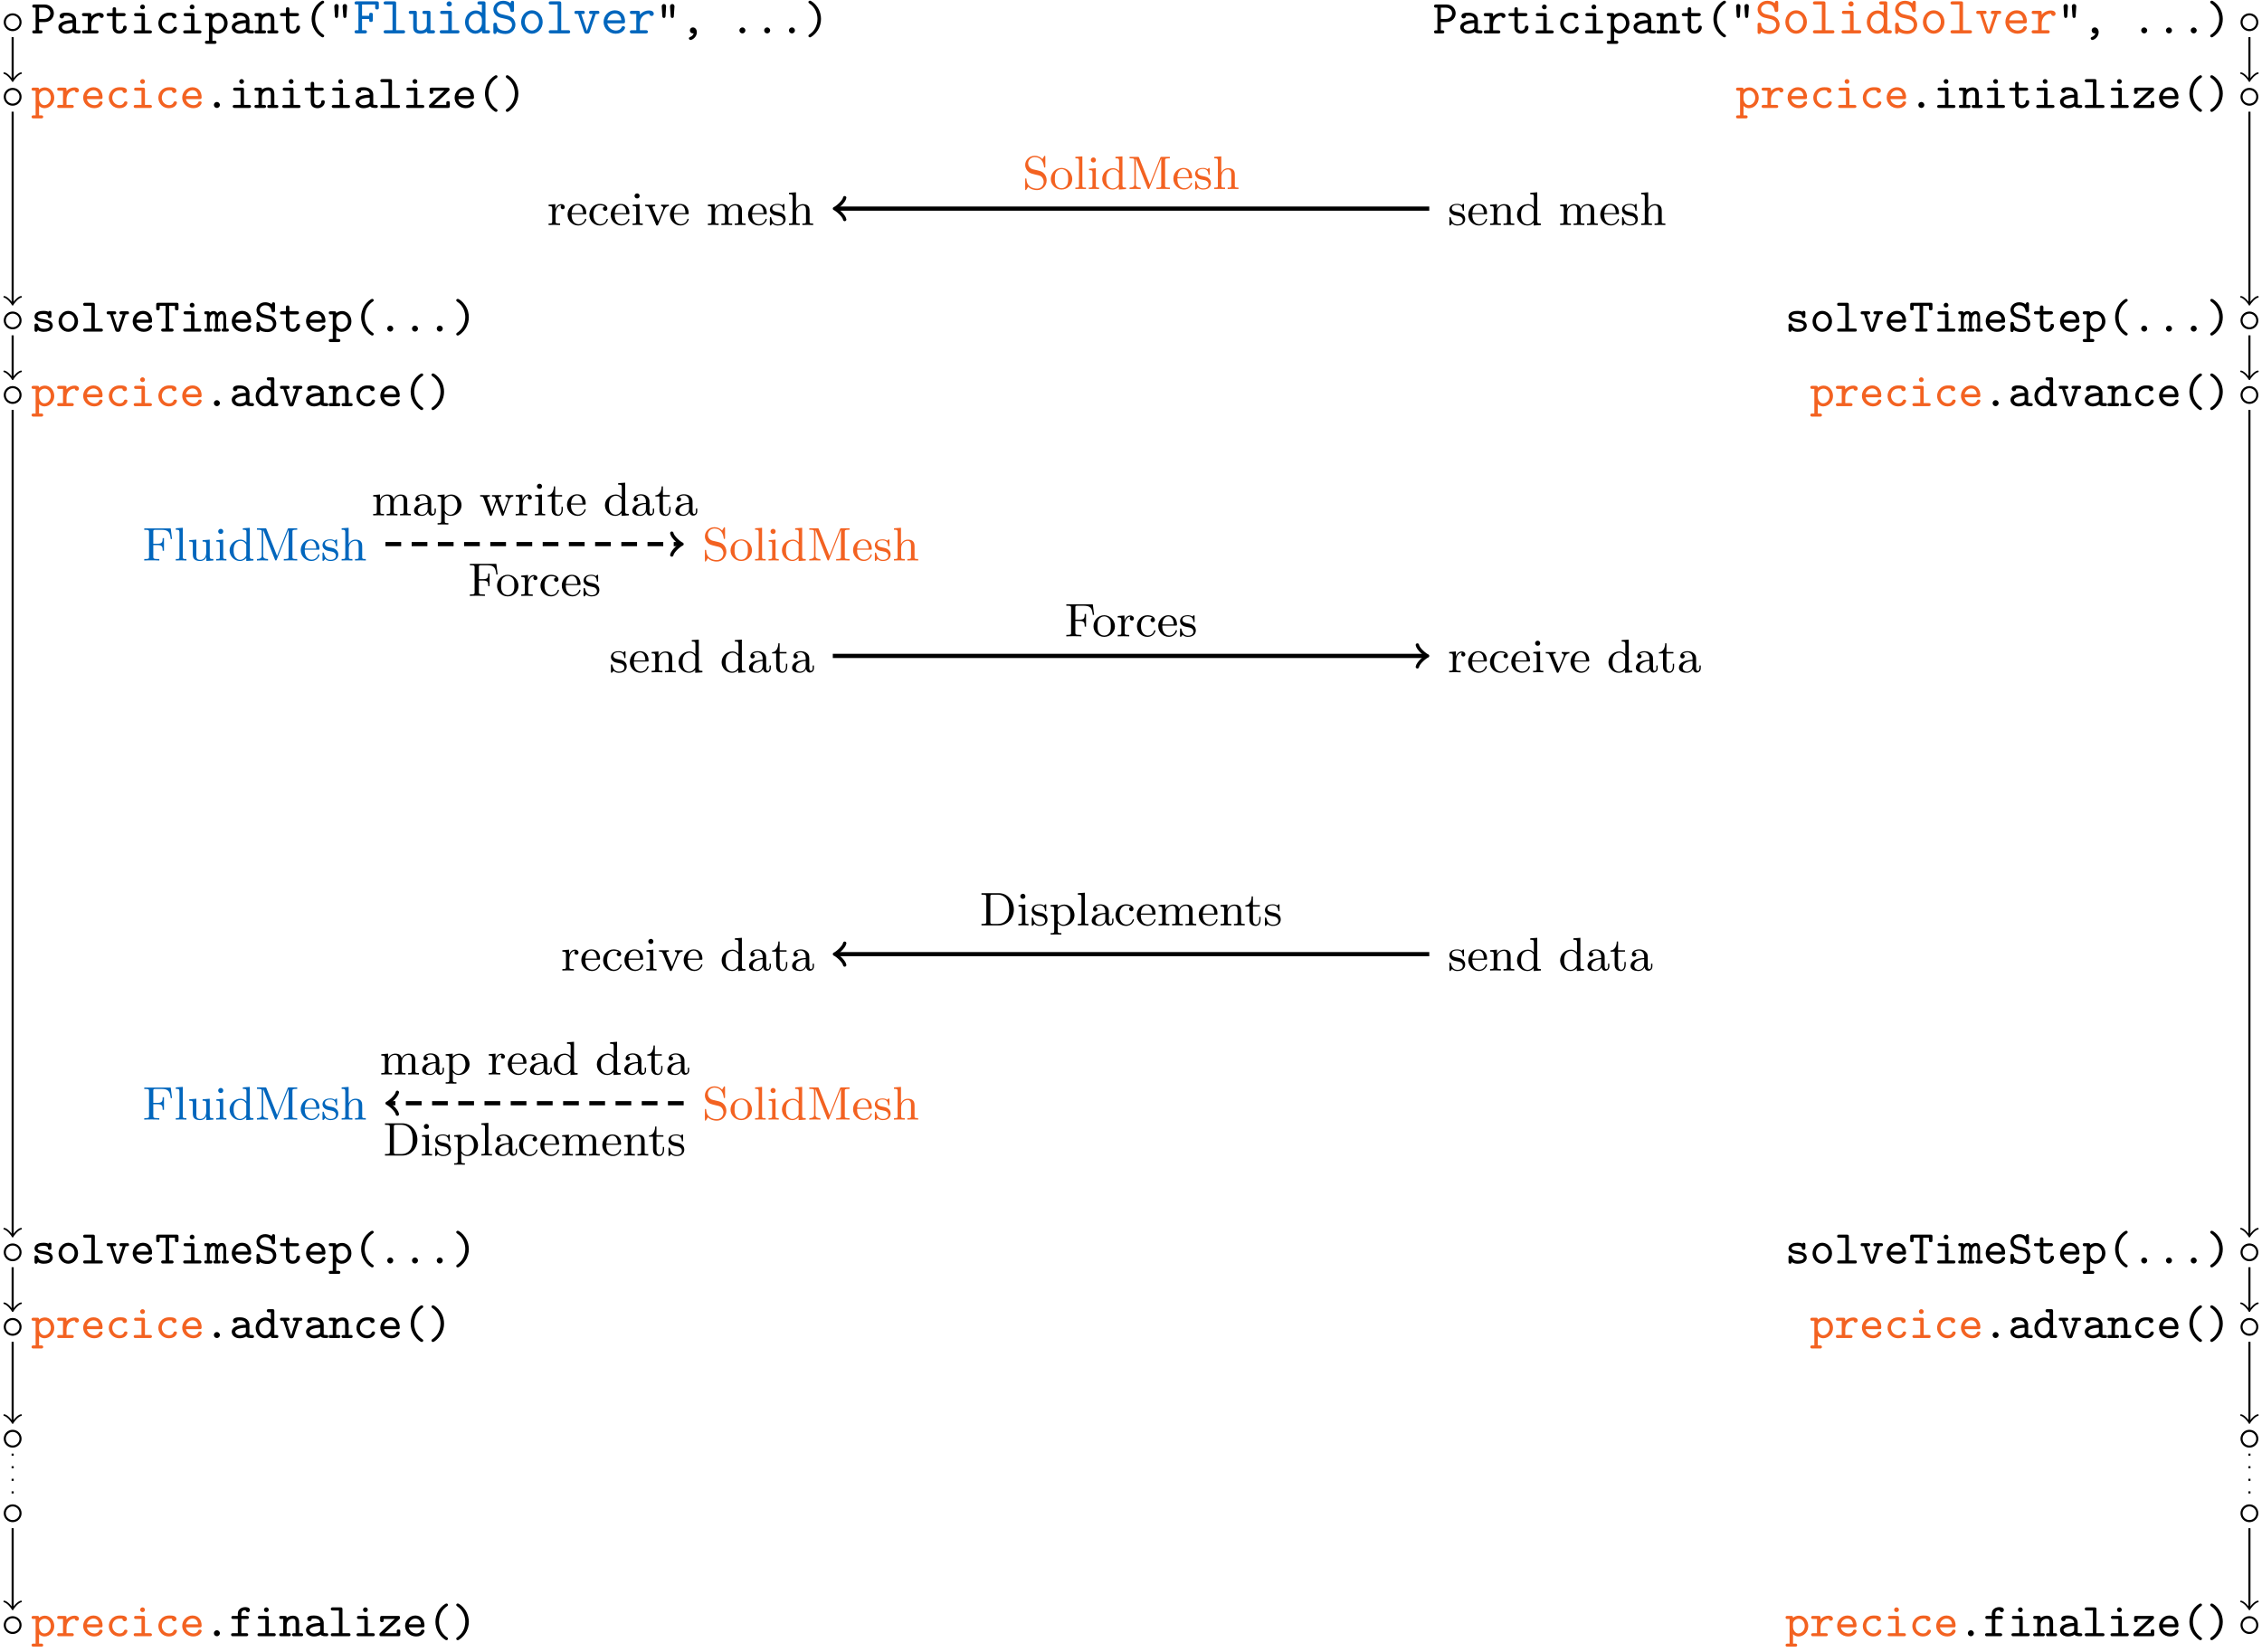 <?xml version="1.0" encoding="UTF-8"?>
<svg xmlns="http://www.w3.org/2000/svg" xmlns:xlink="http://www.w3.org/1999/xlink" width="430pt" height="314pt" viewBox="0 0 430 314" version="1.1">
<defs>
<g>
<symbol overflow="visible" id="glyph0-0">
<path style="stroke:none;" d=""/>
</symbol>
<symbol overflow="visible" id="glyph0-1">
<path style="stroke:none;" d="M 1.5 -2.156 L 2.594 -2.156 C 3.672 -2.156 4.312 -3 4.312 -3.828 C 4.312 -4.641 3.672 -5.484 2.594 -5.484 L 0.578 -5.484 C 0.453 -5.484 0.203 -5.484 0.203 -5.188 C 0.203 -4.891 0.438 -4.891 0.578 -4.891 L 0.844 -4.891 L 0.844 -0.578 L 0.578 -0.578 C 0.453 -0.578 0.203 -0.578 0.203 -0.297 C 0.203 0 0.438 0 0.578 0 L 1.766 0 C 1.906 0 2.156 0 2.156 -0.281 C 2.156 -0.578 1.906 -0.578 1.766 -0.578 L 1.5 -0.578 Z M 1.5 -4.891 L 2.422 -4.891 C 3.281 -4.891 3.641 -4.281 3.641 -3.828 C 3.641 -3.359 3.281 -2.75 2.422 -2.75 L 1.5 -2.75 Z M 1.5 -4.891 "/>
</symbol>
<symbol overflow="visible" id="glyph0-2">
<path style="stroke:none;" d="M 3.828 -2.531 C 3.828 -3.234 3.281 -3.938 2.031 -3.938 C 1.609 -3.938 0.703 -3.938 0.703 -3.266 C 0.703 -3 0.906 -2.844 1.125 -2.844 C 1.266 -2.844 1.547 -2.891 1.547 -3.328 C 1.797 -3.359 1.953 -3.359 2.031 -3.359 C 2.75 -3.359 3.156 -3.062 3.156 -2.516 C 1.656 -2.5 0.469 -2.078 0.469 -1.188 C 0.469 -0.516 1.094 0.047 1.969 0.047 C 2.078 0.047 2.75 0.047 3.234 -0.312 C 3.453 0 3.938 0 4.234 0 C 4.484 0 4.703 0 4.703 -0.297 C 4.703 -0.578 4.453 -0.578 4.312 -0.578 C 4.172 -0.578 3.984 -0.578 3.828 -0.641 Z M 3.156 -1.266 C 3.156 -1.062 3.156 -0.875 2.797 -0.688 C 2.469 -0.531 2.078 -0.531 2.031 -0.531 C 1.5 -0.531 1.141 -0.828 1.141 -1.188 C 1.141 -1.625 2.047 -1.938 3.156 -1.953 Z M 3.156 -1.266 "/>
</symbol>
<symbol overflow="visible" id="glyph0-3">
<path style="stroke:none;" d="M 2.016 -1.656 C 2.016 -2.562 2.609 -3.328 3.578 -3.328 C 3.609 -3 3.859 -2.938 3.969 -2.938 C 4.172 -2.938 4.375 -3.078 4.375 -3.344 C 4.375 -3.5 4.266 -3.906 3.516 -3.906 C 3 -3.906 2.438 -3.688 2.016 -3.203 L 2.016 -3.484 C 2.016 -3.781 1.938 -3.859 1.625 -3.859 L 0.625 -3.859 C 0.5 -3.859 0.234 -3.859 0.234 -3.578 C 0.234 -3.281 0.484 -3.281 0.625 -3.281 L 1.344 -3.281 L 1.344 -0.578 L 0.625 -0.578 C 0.5 -0.578 0.234 -0.578 0.234 -0.297 C 0.234 0 0.484 0 0.625 0 L 3 0 C 3.125 0 3.391 0 3.391 -0.281 C 3.391 -0.578 3.141 -0.578 3 -0.578 L 2.016 -0.578 Z M 2.016 -1.656 "/>
</symbol>
<symbol overflow="visible" id="glyph0-4">
<path style="stroke:none;" d="M 2.016 -3.281 L 3.438 -3.281 C 3.562 -3.281 3.828 -3.281 3.828 -3.562 C 3.828 -3.859 3.578 -3.859 3.438 -3.859 L 2.016 -3.859 L 2.016 -4.594 C 2.016 -4.766 2.016 -4.969 1.688 -4.969 C 1.359 -4.969 1.359 -4.766 1.359 -4.578 L 1.359 -3.859 L 0.609 -3.859 C 0.469 -3.859 0.219 -3.859 0.219 -3.562 C 0.219 -3.281 0.469 -3.281 0.594 -3.281 L 1.359 -3.281 L 1.359 -1.203 C 1.359 -0.266 2 0.047 2.641 0.047 C 3.406 0.047 4.031 -0.5 4.031 -1.156 C 4.031 -1.469 3.797 -1.469 3.688 -1.469 C 3.547 -1.469 3.375 -1.453 3.359 -1.172 C 3.344 -0.734 2.984 -0.531 2.688 -0.531 C 2.016 -0.531 2.016 -1.016 2.016 -1.234 Z M 2.016 -3.281 "/>
</symbol>
<symbol overflow="visible" id="glyph0-5">
<path style="stroke:none;" d="M 2.797 -5.031 C 2.797 -5.281 2.594 -5.484 2.344 -5.484 C 2.094 -5.484 1.891 -5.281 1.891 -5.031 C 1.891 -4.781 2.094 -4.578 2.344 -4.578 C 2.594 -4.578 2.797 -4.781 2.797 -5.031 Z M 1.125 -3.859 C 0.984 -3.859 0.734 -3.859 0.734 -3.578 C 0.734 -3.281 0.984 -3.281 1.125 -3.281 L 2.141 -3.281 L 2.141 -0.578 L 1.047 -0.578 C 0.922 -0.578 0.656 -0.578 0.656 -0.297 C 0.656 0 0.906 0 1.047 0 L 3.734 0 C 3.859 0 4.125 0 4.125 -0.281 C 4.125 -0.578 3.875 -0.578 3.734 -0.578 L 2.797 -0.578 L 2.797 -3.484 C 2.797 -3.781 2.719 -3.859 2.422 -3.859 Z M 1.125 -3.859 "/>
</symbol>
<symbol overflow="visible" id="glyph0-6">
<path style="stroke:none;" d="M 4.172 -0.984 C 4.172 -1.172 4.047 -1.25 3.844 -1.25 C 3.734 -1.25 3.609 -1.25 3.531 -1.047 C 3.469 -0.922 3.312 -0.531 2.688 -0.531 C 1.922 -0.531 1.297 -1.156 1.297 -1.938 C 1.297 -2.391 1.578 -3.359 2.719 -3.359 C 2.875 -3.359 3 -3.344 3.047 -3.344 C 3.219 -3.328 3.234 -3.312 3.234 -3.234 C 3.266 -2.938 3.5 -2.844 3.656 -2.844 C 3.891 -2.844 4.078 -3.016 4.078 -3.266 C 4.078 -3.938 3.156 -3.938 2.734 -3.938 C 1.188 -3.938 0.641 -2.719 0.641 -1.938 C 0.641 -0.844 1.516 0.047 2.625 0.047 C 3.906 0.047 4.172 -0.844 4.172 -0.984 Z M 4.172 -0.984 "/>
</symbol>
<symbol overflow="visible" id="glyph0-7">
<path style="stroke:none;" d="M 1.906 1.984 C 2.031 1.984 2.281 1.984 2.281 1.703 C 2.281 1.406 2.031 1.406 1.906 1.406 L 1.5 1.406 L 1.5 -0.391 C 1.781 -0.109 2.141 0.047 2.531 0.047 C 3.531 0.047 4.391 -0.812 4.391 -1.938 C 4.391 -3 3.625 -3.906 2.625 -3.906 C 2.203 -3.906 1.828 -3.766 1.5 -3.5 C 1.5 -3.828 1.391 -3.859 1.125 -3.859 L 0.453 -3.859 C 0.328 -3.859 0.078 -3.859 0.078 -3.578 C 0.078 -3.281 0.312 -3.281 0.453 -3.281 L 0.844 -3.281 L 0.844 1.406 L 0.453 1.406 C 0.328 1.406 0.078 1.406 0.078 1.688 C 0.078 1.984 0.312 1.984 0.453 1.984 Z M 1.5 -2.359 C 1.5 -2.891 2.031 -3.328 2.578 -3.328 C 3.203 -3.328 3.734 -2.719 3.734 -1.938 C 3.734 -1.141 3.141 -0.531 2.5 -0.531 C 1.859 -0.531 1.5 -1.266 1.5 -1.734 Z M 1.5 -2.359 "/>
</symbol>
<symbol overflow="visible" id="glyph0-8">
<path style="stroke:none;" d="M 3.859 -2.625 C 3.859 -3.5 3.422 -3.906 2.688 -3.906 C 2.266 -3.906 1.844 -3.766 1.5 -3.469 C 1.5 -3.719 1.5 -3.859 1.125 -3.859 L 0.453 -3.859 C 0.328 -3.859 0.078 -3.859 0.078 -3.578 C 0.078 -3.281 0.312 -3.281 0.453 -3.281 L 0.844 -3.281 L 0.844 -0.578 L 0.453 -0.578 C 0.328 -0.578 0.078 -0.578 0.078 -0.297 C 0.078 0 0.312 0 0.453 0 L 1.906 0 C 2.031 0 2.281 0 2.281 -0.281 C 2.281 -0.578 2.031 -0.578 1.906 -0.578 L 1.5 -0.578 L 1.5 -2.141 C 1.5 -3.016 2.188 -3.328 2.625 -3.328 C 3.062 -3.328 3.188 -3.109 3.188 -2.578 L 3.188 -0.578 L 2.906 -0.578 C 2.781 -0.578 2.516 -0.578 2.516 -0.297 C 2.516 0 2.766 0 2.906 0 L 4.25 0 C 4.375 0 4.625 0 4.625 -0.281 C 4.625 -0.578 4.391 -0.578 4.25 -0.578 L 3.859 -0.578 Z M 3.859 -2.625 "/>
</symbol>
<symbol overflow="visible" id="glyph0-9">
<path style="stroke:none;" d="M 3.922 0.469 C 3.922 0.328 3.828 0.281 3.75 0.219 C 2.562 -0.562 2.203 -1.797 2.203 -2.734 C 2.203 -3.422 2.391 -4 2.578 -4.406 C 2.938 -5.078 3.375 -5.453 3.797 -5.734 C 3.859 -5.781 3.922 -5.859 3.922 -5.953 C 3.922 -6.047 3.859 -6.219 3.625 -6.219 C 3.422 -6.219 2.656 -5.703 2.156 -4.922 C 1.688 -4.172 1.531 -3.375 1.531 -2.75 C 1.531 -2.141 1.656 -1.297 2.25 -0.438 C 2.688 0.203 3.406 0.75 3.625 0.75 C 3.859 0.75 3.922 0.562 3.922 0.469 Z M 3.922 0.469 "/>
</symbol>
<symbol overflow="visible" id="glyph0-10">
<path style="stroke:none;" d="M 1.969 -5.141 C 1.969 -5.469 1.719 -5.578 1.562 -5.578 C 1.438 -5.578 1.109 -5.5 1.141 -5.062 L 1.25 -3.281 C 1.281 -3.047 1.359 -2.938 1.562 -2.938 C 1.734 -2.938 1.844 -3.047 1.859 -3.266 Z M 3.562 -5.141 C 3.562 -5.469 3.297 -5.578 3.141 -5.578 C 3.016 -5.578 2.703 -5.5 2.719 -5.062 L 2.844 -3.281 C 2.859 -3.047 2.938 -2.938 3.141 -2.938 C 3.328 -2.938 3.438 -3.047 3.438 -3.266 Z M 3.562 -5.141 "/>
</symbol>
<symbol overflow="visible" id="glyph0-11">
<path style="stroke:none;" d="M 2.5 -0.016 C 2.453 0.172 2.297 0.516 1.844 0.672 C 1.766 0.703 1.594 0.75 1.594 0.953 C 1.594 1.078 1.734 1.25 1.906 1.25 C 2.188 1.25 3.109 0.766 3.109 -0.234 C 3.109 -0.75 2.781 -1.141 2.359 -1.141 C 2.016 -1.141 1.781 -0.875 1.781 -0.578 C 1.781 -0.234 2.031 0 2.359 0 C 2.422 0 2.484 -0.016 2.5 -0.016 Z M 2.5 -0.016 "/>
</symbol>
<symbol overflow="visible" id="glyph0-12">
<path style="stroke:none;" d="M 2.922 -0.562 C 2.922 -0.891 2.641 -1.141 2.359 -1.141 C 2.031 -1.141 1.781 -0.859 1.781 -0.578 C 1.781 -0.234 2.062 0 2.344 0 C 2.688 0 2.922 -0.281 2.922 -0.562 Z M 2.922 -0.562 "/>
</symbol>
<symbol overflow="visible" id="glyph0-13">
<path style="stroke:none;" d="M 3.172 -2.734 C 3.172 -3.344 3.047 -4.188 2.453 -5.047 C 2.016 -5.688 1.312 -6.219 1.078 -6.219 C 0.828 -6.219 0.781 -6.031 0.781 -5.953 C 0.781 -5.812 0.875 -5.75 0.953 -5.688 C 2.141 -4.922 2.5 -3.672 2.5 -2.75 C 2.5 -2.062 2.312 -1.484 2.109 -1.078 C 1.766 -0.391 1.312 -0.031 0.891 0.25 C 0.828 0.312 0.781 0.391 0.781 0.469 C 0.781 0.562 0.828 0.75 1.078 0.75 C 1.281 0.75 2.031 0.219 2.531 -0.562 C 3.016 -1.297 3.172 -2.094 3.172 -2.734 Z M 3.172 -2.734 "/>
</symbol>
<symbol overflow="visible" id="glyph0-14">
<path style="stroke:none;" d="M 3.781 -1.688 C 3.969 -1.688 4.156 -1.688 4.156 -2.031 C 4.156 -3.078 3.578 -3.938 2.422 -3.938 C 1.328 -3.938 0.469 -3.016 0.469 -1.953 C 0.469 -0.844 1.406 0.047 2.562 0.047 C 3.766 0.047 4.156 -0.766 4.156 -0.984 C 4.156 -1.172 4.031 -1.25 3.828 -1.25 C 3.703 -1.25 3.594 -1.25 3.5 -1.047 C 3.297 -0.531 2.719 -0.531 2.625 -0.531 C 2.094 -0.531 1.344 -0.844 1.172 -1.688 Z M 1.172 -2.266 C 1.344 -3 1.906 -3.359 2.422 -3.359 C 3.047 -3.359 3.422 -2.938 3.484 -2.266 Z M 1.172 -2.266 "/>
</symbol>
<symbol overflow="visible" id="glyph0-15">
<path style="stroke:none;" d="M 2.688 -5.109 C 2.688 -5.406 2.609 -5.484 2.312 -5.484 L 0.859 -5.484 C 0.719 -5.484 0.469 -5.484 0.469 -5.188 C 0.469 -4.891 0.703 -4.891 0.859 -4.891 L 2.016 -4.891 L 2.016 -0.578 L 0.859 -0.578 C 0.719 -0.578 0.469 -0.578 0.469 -0.297 C 0.469 0 0.703 0 0.859 0 L 3.844 0 C 3.984 0 4.219 0 4.219 -0.281 C 4.219 -0.578 3.984 -0.578 3.844 -0.578 L 2.688 -0.578 Z M 2.688 -5.109 "/>
</symbol>
<symbol overflow="visible" id="glyph0-16">
<path style="stroke:none;" d="M 4.094 -3.234 C 4.219 -3.359 4.219 -3.438 4.219 -3.531 C 4.219 -3.859 4.016 -3.859 3.844 -3.859 L 0.828 -3.859 C 0.516 -3.859 0.438 -3.797 0.438 -3.484 L 0.438 -3.047 C 0.438 -2.875 0.438 -2.672 0.766 -2.672 C 1.109 -2.672 1.109 -2.875 1.109 -3.047 L 1.109 -3.281 L 3.219 -3.281 L 0.422 -0.625 C 0.297 -0.516 0.297 -0.438 0.297 -0.328 C 0.297 0 0.5 0 0.688 0 L 3.891 0 C 4.172 0 4.266 -0.078 4.266 -0.375 L 4.266 -0.922 C 4.266 -1.094 4.266 -1.297 3.922 -1.297 C 3.594 -1.297 3.594 -1.094 3.594 -0.922 L 3.594 -0.578 L 1.297 -0.578 Z M 4.094 -3.234 "/>
</symbol>
<symbol overflow="visible" id="glyph0-17">
<path style="stroke:none;" d="M 3.844 -3.562 C 3.844 -3.688 3.844 -3.938 3.562 -3.938 C 3.359 -3.938 3.312 -3.828 3.281 -3.766 C 2.938 -3.938 2.5 -3.938 2.344 -3.938 C 0.781 -3.938 0.641 -3.125 0.641 -2.875 C 0.641 -2.391 1 -2.172 1.109 -2.109 C 1.422 -1.922 1.672 -1.875 2.594 -1.734 C 2.828 -1.688 3.531 -1.578 3.531 -1.125 C 3.531 -0.859 3.281 -0.531 2.406 -0.531 C 1.859 -0.531 1.5 -0.719 1.328 -1.25 C 1.266 -1.438 1.234 -1.531 0.984 -1.531 C 0.641 -1.531 0.641 -1.328 0.641 -1.141 L 0.641 -0.328 C 0.641 -0.203 0.641 0.047 0.938 0.047 C 1.062 0.047 1.188 -0.016 1.266 -0.266 C 1.719 0.047 2.234 0.047 2.406 0.047 C 3.906 0.047 4.109 -0.781 4.109 -1.125 C 4.109 -1.562 3.844 -1.844 3.625 -1.984 C 3.266 -2.203 3.047 -2.25 2.203 -2.391 C 1.828 -2.438 1.234 -2.531 1.234 -2.875 C 1.234 -3.109 1.516 -3.359 2.328 -3.359 C 3.141 -3.359 3.172 -3.047 3.188 -2.859 C 3.203 -2.594 3.438 -2.594 3.516 -2.594 C 3.844 -2.594 3.844 -2.812 3.844 -2.984 Z M 3.844 -3.562 "/>
</symbol>
<symbol overflow="visible" id="glyph0-18">
<path style="stroke:none;" d="M 4.203 -1.938 C 4.203 -3.047 3.359 -3.938 2.344 -3.938 C 1.344 -3.938 0.5 -3.047 0.5 -1.938 C 0.5 -0.828 1.344 0.047 2.344 0.047 C 3.359 0.047 4.203 -0.828 4.203 -1.938 Z M 2.344 -0.531 C 1.688 -0.531 1.156 -1.188 1.156 -2 C 1.156 -2.797 1.734 -3.359 2.344 -3.359 C 2.984 -3.359 3.547 -2.797 3.547 -2 C 3.547 -1.188 3 -0.531 2.344 -0.531 Z M 2.344 -0.531 "/>
</symbol>
<symbol overflow="visible" id="glyph0-19">
<path style="stroke:none;" d="M 3.844 -3.281 L 4.094 -3.281 C 4.234 -3.281 4.484 -3.281 4.484 -3.562 C 4.484 -3.859 4.25 -3.859 4.094 -3.859 L 3.047 -3.859 C 2.922 -3.859 2.656 -3.859 2.656 -3.578 C 2.656 -3.281 2.906 -3.281 3.047 -3.281 L 3.281 -3.281 L 2.344 -0.484 L 1.422 -3.281 L 1.656 -3.281 C 1.781 -3.281 2.047 -3.281 2.047 -3.562 C 2.047 -3.859 1.797 -3.859 1.656 -3.859 L 0.594 -3.859 C 0.469 -3.859 0.219 -3.859 0.219 -3.578 C 0.219 -3.281 0.453 -3.281 0.594 -3.281 L 0.859 -3.281 L 1.844 -0.281 C 1.953 0.047 2.156 0.047 2.344 0.047 C 2.516 0.047 2.75 0.047 2.859 -0.281 Z M 3.844 -3.281 "/>
</symbol>
<symbol overflow="visible" id="glyph0-20">
<path style="stroke:none;" d="M 2.688 -4.891 L 3.797 -4.891 L 3.797 -4.406 C 3.797 -4.25 3.797 -4.031 4.141 -4.031 C 4.469 -4.031 4.469 -4.25 4.469 -4.406 L 4.469 -5.109 C 4.469 -5.406 4.391 -5.484 4.094 -5.484 L 0.625 -5.484 C 0.312 -5.484 0.234 -5.406 0.234 -5.094 L 0.234 -4.406 C 0.234 -4.25 0.234 -4.031 0.562 -4.031 C 0.891 -4.031 0.891 -4.25 0.891 -4.406 L 0.891 -4.891 L 2.016 -4.891 L 2.016 -0.578 L 1.562 -0.578 C 1.438 -0.578 1.172 -0.578 1.172 -0.297 C 1.172 0 1.422 0 1.562 0 L 3.141 0 C 3.266 0 3.531 0 3.531 -0.281 C 3.531 -0.578 3.281 -0.578 3.141 -0.578 L 2.688 -0.578 Z M 2.688 -4.891 "/>
</symbol>
<symbol overflow="visible" id="glyph0-21">
<path style="stroke:none;" d="M 4.109 -2.703 C 4.109 -2.906 4.109 -3.906 3.312 -3.906 C 3.234 -3.906 2.797 -3.906 2.438 -3.469 C 2.406 -3.5 2.25 -3.906 1.766 -3.906 C 1.547 -3.906 1.25 -3.844 1 -3.609 C 0.953 -3.859 0.781 -3.859 0.625 -3.859 L 0.328 -3.859 C 0.188 -3.859 -0.047 -3.859 -0.047 -3.578 C -0.047 -3.281 0.141 -3.281 0.453 -3.281 L 0.453 -0.578 C 0.141 -0.578 -0.047 -0.578 -0.047 -0.281 C -0.047 0 0.188 0 0.328 0 L 1.125 0 C 1.266 0 1.5 0 1.5 -0.281 C 1.5 -0.578 1.312 -0.578 1 -0.578 L 1 -2.156 C 1 -2.922 1.359 -3.328 1.719 -3.328 C 1.906 -3.328 2.016 -3.203 2.016 -2.641 L 2.016 -0.578 C 1.938 -0.578 1.672 -0.578 1.672 -0.297 C 1.672 0 1.922 0 2.047 0 L 2.688 0 C 2.828 0 3.062 0 3.062 -0.281 C 3.062 -0.578 2.875 -0.578 2.562 -0.578 L 2.562 -2.156 C 2.562 -2.922 2.922 -3.328 3.281 -3.328 C 3.469 -3.328 3.578 -3.203 3.578 -2.641 L 3.578 -0.578 C 3.5 -0.578 3.234 -0.578 3.234 -0.297 C 3.234 0 3.484 0 3.609 0 L 4.25 0 C 4.391 0 4.625 0 4.625 -0.281 C 4.625 -0.578 4.438 -0.578 4.109 -0.578 Z M 4.109 -2.703 "/>
</symbol>
<symbol overflow="visible" id="glyph0-22">
<path style="stroke:none;" d="M 3.984 -5.203 C 3.984 -5.344 3.984 -5.578 3.703 -5.578 C 3.5 -5.578 3.422 -5.469 3.359 -5.188 C 2.875 -5.547 2.344 -5.578 2.125 -5.578 C 1.141 -5.578 0.469 -4.875 0.469 -4.094 C 0.469 -3.609 0.719 -3.281 0.812 -3.172 C 1.188 -2.781 1.453 -2.719 2.125 -2.562 C 2.219 -2.531 2.828 -2.391 2.859 -2.391 C 3.438 -2.219 3.609 -1.766 3.609 -1.453 C 3.609 -0.984 3.219 -0.484 2.562 -0.484 C 2.188 -0.484 1.828 -0.562 1.594 -0.703 C 1.172 -0.953 1.141 -1.328 1.125 -1.5 C 1.125 -1.641 1.109 -1.828 0.797 -1.828 C 0.469 -1.828 0.469 -1.609 0.469 -1.438 L 0.469 -0.281 C 0.469 -0.141 0.469 0.094 0.75 0.094 C 0.953 0.094 1.031 -0.016 1.094 -0.281 C 1.5 0 2.094 0.094 2.547 0.094 C 3.594 0.094 4.234 -0.688 4.234 -1.5 C 4.234 -1.781 4.156 -2.141 3.875 -2.5 C 3.531 -2.922 3.109 -3.016 2.781 -3.078 C 2.594 -3.125 1.938 -3.281 1.828 -3.312 C 1.422 -3.422 1.094 -3.734 1.094 -4.141 C 1.094 -4.578 1.516 -5 2.125 -5 C 3.156 -5 3.297 -4.156 3.328 -3.938 C 3.359 -3.672 3.516 -3.656 3.656 -3.656 C 3.984 -3.656 3.984 -3.859 3.984 -4.031 Z M 3.984 -5.203 "/>
</symbol>
<symbol overflow="visible" id="glyph0-23">
<path style="stroke:none;" d="M 3.859 -5.109 C 3.859 -5.406 3.781 -5.484 3.484 -5.484 L 2.797 -5.484 C 2.672 -5.484 2.422 -5.484 2.422 -5.188 C 2.422 -4.891 2.656 -4.891 2.797 -4.891 L 3.188 -4.891 L 3.188 -3.531 C 3 -3.703 2.641 -3.906 2.156 -3.906 C 1.172 -3.906 0.312 -3.047 0.312 -1.922 C 0.312 -0.828 1.109 0.047 2.078 0.047 C 2.484 0.047 2.875 -0.109 3.188 -0.438 C 3.188 -0.156 3.188 0 3.562 0 L 4.25 0 C 4.375 0 4.625 0 4.625 -0.281 C 4.625 -0.578 4.391 -0.578 4.25 -0.578 L 3.859 -0.578 Z M 3.188 -1.75 C 3.188 -1.266 2.797 -0.531 2.109 -0.531 C 1.5 -0.531 0.969 -1.141 0.969 -1.922 C 0.969 -2.719 1.547 -3.328 2.203 -3.328 C 2.75 -3.328 3.188 -2.859 3.188 -2.375 Z M 3.188 -1.75 "/>
</symbol>
<symbol overflow="visible" id="glyph0-24">
<path style="stroke:none;" d="M 2.297 -3.281 L 3.344 -3.281 C 3.469 -3.281 3.719 -3.281 3.719 -3.562 C 3.719 -3.859 3.484 -3.859 3.344 -3.859 L 2.297 -3.859 L 2.297 -4.281 C 2.297 -4.938 2.844 -4.938 3.109 -4.938 C 3.141 -4.703 3.328 -4.562 3.516 -4.562 C 3.688 -4.562 3.922 -4.688 3.922 -4.969 C 3.922 -5.531 3.188 -5.531 3.047 -5.531 C 2.359 -5.531 1.625 -5.141 1.625 -4.312 L 1.625 -3.859 L 0.766 -3.859 C 0.625 -3.859 0.391 -3.859 0.391 -3.562 C 0.391 -3.281 0.625 -3.281 0.766 -3.281 L 1.625 -3.281 L 1.625 -0.578 L 0.719 -0.578 C 0.594 -0.578 0.344 -0.578 0.344 -0.297 C 0.344 0 0.594 0 0.719 0 L 3.203 0 C 3.328 0 3.594 0 3.594 -0.281 C 3.594 -0.578 3.344 -0.578 3.203 -0.578 L 2.297 -0.578 Z M 2.297 -3.281 "/>
</symbol>
<symbol overflow="visible" id="glyph1-0">
<path style="stroke:none;" d=""/>
</symbol>
<symbol overflow="visible" id="glyph1-1">
<path style="stroke:none;" d="M 1.703 -2.734 L 3.062 -2.734 C 3.062 -2.328 3.062 -2.172 3.406 -2.172 C 3.75 -2.172 3.75 -2.391 3.75 -2.578 L 3.75 -3.516 C 3.75 -3.703 3.75 -3.922 3.406 -3.922 C 3.062 -3.922 3.062 -3.766 3.062 -3.344 L 1.703 -3.344 L 1.703 -5.484 L 4.203 -5.484 L 4.203 -4.953 C 4.203 -4.766 4.203 -4.547 4.531 -4.547 C 4.891 -4.547 4.891 -4.75 4.891 -4.953 L 4.891 -5.688 C 4.891 -5.984 4.828 -6.094 4.484 -6.094 L 0.688 -6.094 C 0.531 -6.094 0.281 -6.094 0.281 -5.781 C 0.281 -5.484 0.531 -5.484 0.688 -5.484 L 1.016 -5.484 L 1.016 -0.609 L 0.688 -0.609 C 0.531 -0.609 0.281 -0.609 0.281 -0.297 C 0.281 0 0.531 0 0.688 0 L 2.219 0 C 2.375 0 2.625 0 2.625 -0.297 C 2.625 -0.609 2.375 -0.609 2.219 -0.609 L 1.703 -0.609 Z M 1.703 -2.734 "/>
</symbol>
<symbol overflow="visible" id="glyph1-2">
<path style="stroke:none;" d="M 2.953 -5.688 C 2.953 -5.984 2.906 -6.094 2.562 -6.094 L 0.984 -6.094 C 0.828 -6.094 0.578 -6.094 0.578 -5.781 C 0.578 -5.484 0.844 -5.484 0.984 -5.484 L 2.266 -5.484 L 2.266 -0.609 L 0.984 -0.609 C 0.828 -0.609 0.578 -0.609 0.578 -0.297 C 0.578 0 0.844 0 0.984 0 L 4.25 0 C 4.406 0 4.656 0 4.656 -0.297 C 4.656 -0.609 4.422 -0.609 4.25 -0.609 L 2.953 -0.609 Z M 2.953 -5.688 "/>
</symbol>
<symbol overflow="visible" id="glyph1-3">
<path style="stroke:none;" d="M 3.562 -0.312 C 3.578 0 3.781 0 3.969 0 L 4.688 0 C 4.859 0 5.109 0 5.109 -0.312 C 5.109 -0.609 4.844 -0.609 4.703 -0.609 L 4.25 -0.609 L 4.25 -3.891 C 4.25 -4.203 4.203 -4.297 3.859 -4.297 L 3.125 -4.297 C 2.969 -4.297 2.719 -4.297 2.719 -3.984 C 2.719 -3.688 2.984 -3.688 3.125 -3.688 L 3.562 -3.688 L 3.562 -1.562 C 3.562 -0.672 2.766 -0.547 2.438 -0.547 C 1.656 -0.547 1.656 -0.875 1.656 -1.203 L 1.656 -3.891 C 1.656 -4.203 1.594 -4.297 1.25 -4.297 L 0.531 -4.297 C 0.375 -4.297 0.125 -4.297 0.125 -3.984 C 0.125 -3.688 0.375 -3.688 0.516 -3.688 L 0.969 -3.688 L 0.969 -1.141 C 0.969 -0.172 1.656 0.062 2.375 0.062 C 2.797 0.062 3.203 -0.047 3.562 -0.312 Z M 3.562 -0.312 "/>
</symbol>
<symbol overflow="visible" id="glyph1-4">
<path style="stroke:none;" d="M 3.078 -3.891 C 3.078 -4.203 3.016 -4.297 2.688 -4.297 L 1.266 -4.297 C 1.109 -4.297 0.859 -4.297 0.859 -4 C 0.859 -3.688 1.109 -3.688 1.266 -3.688 L 2.391 -3.688 L 2.391 -0.609 L 1.188 -0.609 C 1.031 -0.609 0.781 -0.609 0.781 -0.297 C 0.781 0 1.031 0 1.188 0 L 4.125 0 C 4.281 0 4.531 0 4.531 -0.297 C 4.531 -0.609 4.281 -0.609 4.125 -0.609 L 3.078 -0.609 Z M 3.078 -5.609 C 3.078 -5.875 2.859 -6.094 2.578 -6.094 C 2.297 -6.094 2.078 -5.875 2.078 -5.609 C 2.078 -5.328 2.297 -5.109 2.578 -5.109 C 2.859 -5.109 3.078 -5.328 3.078 -5.609 Z M 3.078 -5.609 "/>
</symbol>
<symbol overflow="visible" id="glyph1-5">
<path style="stroke:none;" d="M 3.562 -0.5 C 3.562 -0.141 3.562 0 3.969 0 L 4.688 0 C 4.859 0 5.109 0 5.109 -0.312 C 5.109 -0.609 4.844 -0.609 4.703 -0.609 L 4.25 -0.609 L 4.25 -5.688 C 4.25 -5.984 4.203 -6.094 3.859 -6.094 L 3.125 -6.094 C 2.969 -6.094 2.719 -6.094 2.719 -5.781 C 2.719 -5.484 2.984 -5.484 3.125 -5.484 L 3.562 -5.484 L 3.562 -3.906 C 3.234 -4.203 2.828 -4.359 2.406 -4.359 C 1.312 -4.359 0.359 -3.406 0.359 -2.141 C 0.359 -0.906 1.25 0.062 2.312 0.062 C 2.875 0.062 3.297 -0.203 3.562 -0.5 Z M 3.562 -2.641 L 3.562 -1.938 C 3.562 -1.375 3.125 -0.547 2.359 -0.547 C 1.641 -0.547 1.047 -1.25 1.047 -2.141 C 1.047 -3.094 1.75 -3.75 2.438 -3.75 C 3.078 -3.75 3.562 -3.188 3.562 -2.641 Z M 3.562 -2.641 "/>
</symbol>
<symbol overflow="visible" id="glyph1-6">
<path style="stroke:none;" d="M 2.953 -2.734 C 3.234 -2.672 4.062 -2.469 4.062 -1.609 C 4.062 -1.094 3.625 -0.5 2.844 -0.5 C 2.562 -0.5 2.078 -0.531 1.672 -0.812 C 1.25 -1.078 1.219 -1.5 1.203 -1.672 C 1.203 -1.844 1.188 -2.031 0.875 -2.031 C 0.516 -2.031 0.516 -1.812 0.516 -1.609 L 0.516 -0.297 C 0.516 -0.141 0.516 0.109 0.812 0.109 C 1.031 0.109 1.094 -0.031 1.188 -0.344 C 1.578 -0.047 2.188 0.109 2.828 0.109 C 3.984 0.109 4.703 -0.766 4.703 -1.656 C 4.703 -2.297 4.344 -2.719 4.234 -2.844 C 3.812 -3.234 3.547 -3.312 2.766 -3.484 L 1.969 -3.672 C 1.547 -3.781 1.172 -4.141 1.172 -4.609 C 1.172 -5.109 1.656 -5.594 2.359 -5.594 C 3.531 -5.594 3.688 -4.656 3.75 -4.344 C 3.781 -4.125 3.891 -4.062 4.094 -4.062 C 4.438 -4.062 4.438 -4.281 4.438 -4.469 L 4.438 -5.797 C 4.438 -5.953 4.438 -6.203 4.141 -6.203 C 3.891 -6.203 3.844 -6.031 3.766 -5.734 C 3.359 -6.078 2.828 -6.203 2.375 -6.203 C 1.266 -6.203 0.516 -5.406 0.516 -4.562 C 0.516 -3.891 0.984 -3.234 1.797 -3 C 1.844 -2.984 2.812 -2.766 2.953 -2.734 Z M 2.953 -2.734 "/>
</symbol>
<symbol overflow="visible" id="glyph1-7">
<path style="stroke:none;" d="M 4.656 -2.156 C 4.656 -3.406 3.734 -4.391 2.609 -4.391 C 1.5 -4.391 0.562 -3.406 0.562 -2.156 C 0.562 -0.891 1.516 0.062 2.609 0.062 C 3.703 0.062 4.656 -0.891 4.656 -2.156 Z M 2.609 -0.547 C 1.875 -0.547 1.25 -1.297 1.25 -2.219 C 1.25 -3.125 1.906 -3.781 2.609 -3.781 C 3.328 -3.781 3.969 -3.125 3.969 -2.219 C 3.969 -1.297 3.344 -0.547 2.609 -0.547 Z M 2.609 -0.547 "/>
</symbol>
<symbol overflow="visible" id="glyph1-8">
<path style="stroke:none;" d="M 4.281 -3.688 L 4.578 -3.688 C 4.734 -3.688 4.984 -3.688 4.984 -3.984 C 4.984 -4.297 4.75 -4.297 4.578 -4.297 L 3.422 -4.297 C 3.266 -4.297 3.016 -4.297 3.016 -4 C 3.016 -3.688 3.266 -3.688 3.422 -3.688 L 3.703 -3.688 L 2.609 -0.484 L 1.531 -3.688 L 1.797 -3.688 C 1.953 -3.688 2.203 -3.688 2.203 -3.984 C 2.203 -4.297 1.969 -4.297 1.797 -4.297 L 0.641 -4.297 C 0.484 -4.297 0.234 -4.297 0.234 -3.984 C 0.234 -3.688 0.484 -3.688 0.641 -3.688 L 0.938 -3.688 L 2.078 -0.297 C 2.203 0.047 2.406 0.047 2.609 0.047 C 2.797 0.047 3.031 0.047 3.141 -0.297 Z M 4.281 -3.688 "/>
</symbol>
<symbol overflow="visible" id="glyph1-9">
<path style="stroke:none;" d="M 4.234 -1.906 C 4.438 -1.906 4.625 -1.906 4.625 -2.266 C 4.625 -3.406 3.984 -4.391 2.688 -4.391 C 1.5 -4.391 0.547 -3.391 0.547 -2.156 C 0.547 -0.953 1.562 0.062 2.844 0.062 C 4.156 0.062 4.625 -0.844 4.625 -1.094 C 4.625 -1.359 4.344 -1.359 4.281 -1.359 C 4.094 -1.359 4.016 -1.328 3.953 -1.141 C 3.734 -0.641 3.188 -0.547 2.906 -0.547 C 2.156 -0.547 1.422 -1.047 1.25 -1.906 Z M 1.266 -2.5 C 1.406 -3.234 2 -3.781 2.688 -3.781 C 3.203 -3.781 3.828 -3.531 3.922 -2.5 Z M 1.266 -2.5 "/>
</symbol>
<symbol overflow="visible" id="glyph1-10">
<path style="stroke:none;" d="M 2.219 -1.859 C 2.219 -2.797 2.797 -3.75 4 -3.75 C 4.016 -3.516 4.188 -3.312 4.438 -3.312 C 4.656 -3.312 4.859 -3.469 4.859 -3.734 C 4.859 -3.938 4.734 -4.359 3.906 -4.359 C 3.406 -4.359 2.766 -4.172 2.219 -3.547 L 2.219 -3.891 C 2.219 -4.203 2.156 -4.297 1.812 -4.297 L 0.719 -4.297 C 0.562 -4.297 0.312 -4.297 0.312 -4 C 0.312 -3.688 0.562 -3.688 0.719 -3.688 L 1.531 -3.688 L 1.531 -0.609 L 0.719 -0.609 C 0.562 -0.609 0.312 -0.609 0.312 -0.312 C 0.312 0 0.562 0 0.719 0 L 3.312 0 C 3.469 0 3.734 0 3.734 -0.297 C 3.734 -0.609 3.469 -0.609 3.312 -0.609 L 2.219 -0.609 Z M 2.219 -1.859 "/>
</symbol>
<symbol overflow="visible" id="glyph2-0">
<path style="stroke:none;" d=""/>
</symbol>
<symbol overflow="visible" id="glyph2-1">
<path style="stroke:none;" d="M 1.594 -2.047 C 1.594 -2.422 1.688 -3.734 2.719 -3.734 C 2.703 -3.719 2.562 -3.609 2.562 -3.406 C 2.562 -3.156 2.75 -3 2.953 -3 C 3.141 -3 3.344 -3.141 3.344 -3.406 C 3.344 -3.688 3.078 -3.969 2.672 -3.969 C 2.141 -3.969 1.766 -3.594 1.547 -3.031 L 1.547 -3.969 L 0.266 -3.859 L 0.266 -3.594 C 0.875 -3.594 0.953 -3.531 0.953 -3.078 L 0.953 -0.688 C 0.953 -0.281 0.859 -0.281 0.266 -0.281 L 0.266 0 C 0.75 -0.016 0.859 -0.031 1.312 -0.031 C 1.672 -0.031 1.891 -0.016 2.453 0 L 2.453 -0.281 L 2.281 -0.281 C 1.625 -0.281 1.594 -0.375 1.594 -0.703 Z M 1.594 -2.047 "/>
</symbol>
<symbol overflow="visible" id="glyph2-2">
<path style="stroke:none;" d="M 3.594 -2.047 C 3.781 -2.047 3.828 -2.047 3.828 -2.25 C 3.828 -3.172 3.328 -4.016 2.172 -4.016 C 1.109 -4.016 0.266 -3.078 0.266 -1.969 C 0.266 -0.797 1.203 0.094 2.297 0.094 C 3.391 0.094 3.828 -0.859 3.828 -1.062 C 3.828 -1.125 3.781 -1.188 3.703 -1.188 C 3.609 -1.188 3.594 -1.125 3.578 -1.078 C 3.281 -0.172 2.469 -0.156 2.344 -0.156 C 1.906 -0.156 1.547 -0.391 1.344 -0.703 C 1.047 -1.141 1.031 -1.672 1.031 -2.047 Z M 1.047 -2.266 C 1.125 -3.656 1.922 -3.797 2.172 -3.797 C 2.672 -3.797 3.203 -3.422 3.219 -2.266 Z M 1.047 -2.266 "/>
</symbol>
<symbol overflow="visible" id="glyph2-3">
<path style="stroke:none;" d="M 3.266 -3.531 C 3.078 -3.484 2.891 -3.359 2.891 -3.109 C 2.891 -2.875 3.078 -2.688 3.312 -2.688 C 3.547 -2.688 3.734 -2.844 3.734 -3.125 C 3.734 -3.672 3.109 -4.016 2.312 -4.016 C 1.172 -4.016 0.312 -3.062 0.312 -1.938 C 0.312 -0.781 1.234 0.094 2.297 0.094 C 3.547 0.094 3.828 -0.984 3.828 -1.062 C 3.828 -1.172 3.734 -1.172 3.703 -1.172 C 3.609 -1.172 3.609 -1.156 3.547 -1 C 3.344 -0.391 2.844 -0.156 2.391 -0.156 C 1.812 -0.156 1.078 -0.625 1.078 -1.953 C 1.078 -3.344 1.797 -3.766 2.328 -3.766 C 2.453 -3.766 2.938 -3.75 3.266 -3.531 Z M 3.266 -3.531 "/>
</symbol>
<symbol overflow="visible" id="glyph2-4">
<path style="stroke:none;" d="M 1.656 -3.969 L 0.359 -3.859 L 0.359 -3.594 C 0.938 -3.594 1.016 -3.531 1.016 -3.094 L 1.016 -0.688 C 1.016 -0.281 0.922 -0.281 0.328 -0.281 L 0.328 0 C 0.719 -0.016 0.922 -0.031 1.312 -0.031 C 1.453 -0.031 1.828 -0.031 2.266 0 L 2.266 -0.281 C 1.688 -0.281 1.656 -0.328 1.656 -0.672 Z M 1.672 -5.531 C 1.672 -5.797 1.469 -6.016 1.188 -6.016 C 0.922 -6.016 0.703 -5.781 0.703 -5.531 C 0.703 -5.266 0.922 -5.047 1.188 -5.047 C 1.469 -5.047 1.672 -5.25 1.672 -5.531 Z M 1.672 -5.531 "/>
</symbol>
<symbol overflow="visible" id="glyph2-5">
<path style="stroke:none;" d="M 1.609 -3.188 C 1.594 -3.234 1.562 -3.297 1.562 -3.359 C 1.562 -3.594 1.891 -3.594 2.062 -3.594 L 2.062 -3.859 C 1.672 -3.844 1.469 -3.844 1.078 -3.844 C 0.766 -3.844 0.5 -3.844 0.172 -3.859 L 0.172 -3.594 C 0.594 -3.594 0.766 -3.594 0.906 -3.25 L 2.219 -0.078 C 2.266 0.078 2.344 0.094 2.422 0.094 C 2.5 0.094 2.578 0.078 2.641 -0.078 L 3.859 -3.016 C 4.047 -3.469 4.359 -3.578 4.672 -3.594 L 4.672 -3.859 C 4.406 -3.844 4 -3.844 3.984 -3.844 C 3.734 -3.844 3.453 -3.844 3.203 -3.859 L 3.203 -3.594 C 3.469 -3.562 3.609 -3.438 3.609 -3.203 C 3.609 -3.109 3.609 -3.094 3.562 -3 L 2.641 -0.734 Z M 1.609 -3.188 "/>
</symbol>
<symbol overflow="visible" id="glyph2-6">
<path style="stroke:none;" d="M 1.672 -2.328 C 1.672 -3.297 2.375 -3.734 2.906 -3.734 C 3.406 -3.734 3.562 -3.391 3.562 -2.766 L 3.562 -0.688 C 3.562 -0.281 3.469 -0.281 2.875 -0.281 L 2.875 0 C 3.297 -0.016 3.469 -0.031 3.891 -0.031 C 4.328 -0.031 4.438 -0.016 4.922 0 L 4.922 -0.281 C 4.328 -0.281 4.219 -0.281 4.219 -0.688 L 4.219 -2.328 C 4.219 -3.297 4.922 -3.734 5.469 -3.734 C 5.953 -3.734 6.109 -3.391 6.109 -2.766 L 6.109 -0.688 C 6.109 -0.281 6.016 -0.281 5.422 -0.281 L 5.422 0 C 5.844 -0.016 6.016 -0.031 6.453 -0.031 C 6.875 -0.031 7 -0.016 7.469 0 L 7.469 -0.281 C 7.016 -0.281 6.797 -0.281 6.781 -0.562 L 6.781 -2.281 C 6.781 -3.062 6.781 -3.312 6.484 -3.641 C 6.297 -3.859 5.938 -3.969 5.531 -3.969 C 4.875 -3.969 4.438 -3.594 4.188 -3.109 C 4.078 -3.641 3.719 -3.969 2.969 -3.969 C 2.25 -3.969 1.812 -3.5 1.625 -3.078 L 1.609 -3.078 L 1.609 -3.969 L 0.312 -3.859 L 0.312 -3.594 C 0.922 -3.594 1 -3.531 1 -3.078 L 1 -0.688 C 1 -0.281 0.906 -0.281 0.312 -0.281 L 0.312 0 C 0.734 -0.016 0.906 -0.031 1.344 -0.031 C 1.766 -0.031 1.891 -0.016 2.359 0 L 2.359 -0.281 C 1.766 -0.281 1.672 -0.281 1.672 -0.688 Z M 1.672 -2.328 "/>
</symbol>
<symbol overflow="visible" id="glyph2-7">
<path style="stroke:none;" d="M 3.078 -3.781 C 3.078 -3.938 3.078 -4.016 2.984 -4.016 C 2.938 -4.016 2.922 -4.016 2.797 -3.906 C 2.781 -3.891 2.703 -3.812 2.641 -3.766 C 2.375 -3.969 2.094 -4.016 1.781 -4.016 C 0.594 -4.016 0.312 -3.359 0.312 -2.906 C 0.312 -2.625 0.438 -2.391 0.641 -2.188 C 0.938 -1.906 1.281 -1.844 1.734 -1.766 C 2.203 -1.672 2.344 -1.656 2.547 -1.5 C 2.641 -1.422 2.859 -1.25 2.859 -0.922 C 2.859 -0.125 1.953 -0.125 1.828 -0.125 C 0.922 -0.125 0.688 -0.891 0.578 -1.375 C 0.547 -1.469 0.531 -1.516 0.438 -1.516 C 0.312 -1.516 0.312 -1.438 0.312 -1.281 L 0.312 -0.141 C 0.312 0.016 0.312 0.094 0.406 0.094 C 0.469 0.094 0.469 0.094 0.641 -0.078 C 0.672 -0.141 0.766 -0.25 0.812 -0.297 C 1.188 0.078 1.609 0.094 1.828 0.094 C 2.938 0.094 3.312 -0.547 3.312 -1.141 C 3.312 -1.547 3.141 -1.797 2.938 -2 C 2.641 -2.297 2.312 -2.359 1.656 -2.484 C 1.422 -2.531 0.766 -2.641 0.766 -3.156 C 0.766 -3.438 0.969 -3.828 1.781 -3.828 C 2.75 -3.828 2.812 -3.078 2.828 -2.859 C 2.844 -2.75 2.844 -2.688 2.953 -2.688 C 3.078 -2.688 3.078 -2.75 3.078 -2.922 Z M 3.078 -3.781 "/>
</symbol>
<symbol overflow="visible" id="glyph2-8">
<path style="stroke:none;" d="M 1.641 -6.219 L 0.312 -6.125 L 0.312 -5.844 C 0.922 -5.844 1 -5.781 1 -5.344 L 1 -0.688 C 1 -0.281 0.906 -0.281 0.312 -0.281 L 0.312 0 C 0.734 -0.016 0.906 -0.031 1.344 -0.031 C 1.766 -0.031 1.891 -0.016 2.359 0 L 2.359 -0.281 C 1.766 -0.281 1.672 -0.281 1.672 -0.688 L 1.672 -2.328 C 1.672 -3.281 2.344 -3.734 2.906 -3.734 C 3.438 -3.734 3.547 -3.297 3.547 -2.766 L 3.547 -0.688 C 3.547 -0.281 3.453 -0.281 2.859 -0.281 L 2.859 0 C 3.281 -0.016 3.453 -0.031 3.891 -0.031 C 4.312 -0.031 4.438 -0.016 4.906 0 L 4.906 -0.281 C 4.453 -0.281 4.219 -0.281 4.219 -0.562 L 4.219 -2.281 C 4.219 -3.016 4.219 -3.281 3.969 -3.594 C 3.766 -3.844 3.422 -3.969 2.969 -3.969 C 2.375 -3.969 1.922 -3.656 1.656 -3.141 L 1.641 -3.141 Z M 1.641 -6.219 "/>
</symbol>
<symbol overflow="visible" id="glyph2-9">
<path style="stroke:none;" d="M 1.672 -2.328 C 1.672 -3.281 2.344 -3.734 2.906 -3.734 C 3.438 -3.734 3.547 -3.297 3.547 -2.766 L 3.547 -0.688 C 3.547 -0.281 3.453 -0.281 2.859 -0.281 L 2.859 0 C 3.281 -0.016 3.453 -0.031 3.891 -0.031 C 4.312 -0.031 4.438 -0.016 4.906 0 L 4.906 -0.281 C 4.453 -0.281 4.219 -0.281 4.219 -0.562 L 4.219 -2.281 C 4.219 -3.016 4.219 -3.281 3.969 -3.594 C 3.766 -3.844 3.422 -3.969 2.969 -3.969 C 2.141 -3.969 1.75 -3.344 1.625 -3.094 L 1.609 -3.094 L 1.609 -3.969 L 0.312 -3.859 L 0.312 -3.594 C 0.922 -3.594 1 -3.531 1 -3.078 L 1 -0.688 C 1 -0.281 0.906 -0.281 0.312 -0.281 L 0.312 0 C 0.734 -0.016 0.906 -0.031 1.344 -0.031 C 1.766 -0.031 1.891 -0.016 2.359 0 L 2.359 -0.281 C 1.766 -0.281 1.672 -0.281 1.672 -0.688 Z M 1.672 -2.328 "/>
</symbol>
<symbol overflow="visible" id="glyph2-10">
<path style="stroke:none;" d="M 3.484 -1.078 C 3.484 -0.922 3.484 -0.891 3.359 -0.703 C 3.078 -0.297 2.656 -0.125 2.312 -0.125 C 1.922 -0.125 1.562 -0.344 1.328 -0.719 C 1.094 -1.109 1.078 -1.625 1.078 -1.922 C 1.078 -2.344 1.125 -2.812 1.359 -3.172 C 1.562 -3.469 1.922 -3.734 2.406 -3.734 C 2.781 -3.734 3.141 -3.547 3.375 -3.203 C 3.484 -3.062 3.484 -3.062 3.484 -2.891 Z M 3.516 -3.438 C 3.469 -3.484 3.062 -3.969 2.375 -3.969 C 1.266 -3.969 0.312 -3.078 0.312 -1.922 C 0.312 -0.812 1.203 0.094 2.266 0.094 C 2.922 0.094 3.328 -0.281 3.484 -0.469 L 3.484 0.094 L 4.844 0 L 4.844 -0.281 C 4.234 -0.281 4.156 -0.344 4.156 -0.781 L 4.156 -6.219 L 2.828 -6.125 L 2.828 -5.844 C 3.438 -5.844 3.516 -5.781 3.516 -5.344 Z M 3.516 -3.438 "/>
</symbol>
<symbol overflow="visible" id="glyph2-11">
<path style="stroke:none;" d="M 2.031 -3.75 C 1.312 -3.922 1.078 -4.5 1.078 -4.891 C 1.078 -5.5 1.562 -6.078 2.328 -6.078 C 3.484 -6.078 3.953 -5.203 4.078 -4.312 C 4.094 -4.141 4.109 -4.094 4.219 -4.094 C 4.344 -4.094 4.344 -4.156 4.344 -4.344 L 4.344 -6.078 C 4.344 -6.25 4.344 -6.328 4.234 -6.328 C 4.172 -6.328 4.156 -6.312 4.094 -6.203 C 3.984 -6.047 4.078 -6.156 3.781 -5.688 C 3.625 -5.875 3.156 -6.328 2.312 -6.328 C 1.266 -6.328 0.516 -5.5 0.516 -4.594 C 0.516 -3.891 0.938 -3.469 0.984 -3.422 C 1.375 -3.016 1.547 -2.984 2.609 -2.719 C 3.344 -2.562 3.422 -2.531 3.719 -2.234 C 3.719 -2.219 4.031 -1.891 4.031 -1.359 C 4.031 -0.75 3.594 -0.078 2.766 -0.078 C 2.078 -0.078 0.828 -0.375 0.766 -1.844 C 0.75 -1.984 0.75 -2.031 0.641 -2.031 C 0.516 -2.031 0.516 -1.969 0.516 -1.781 L 0.516 -0.047 C 0.516 0.125 0.516 0.203 0.625 0.203 C 0.688 0.203 0.688 0.188 0.75 0.078 C 0.875 -0.078 0.781 0.031 1.078 -0.438 C 1.625 0.109 2.344 0.203 2.781 0.203 C 3.875 0.203 4.594 -0.703 4.594 -1.656 C 4.594 -2.172 4.406 -2.562 4.203 -2.828 C 3.812 -3.328 3.406 -3.422 2.828 -3.562 Z M 2.031 -3.75 "/>
</symbol>
<symbol overflow="visible" id="glyph2-12">
<path style="stroke:none;" d="M 4.344 -1.906 C 4.344 -3.078 3.406 -4.016 2.312 -4.016 C 1.172 -4.016 0.266 -3.062 0.266 -1.906 C 0.266 -0.797 1.188 0.094 2.297 0.094 C 3.438 0.094 4.344 -0.812 4.344 -1.906 Z M 2.312 -0.156 C 1.859 -0.156 1.484 -0.375 1.281 -0.719 C 1.047 -1.109 1.031 -1.578 1.031 -1.984 C 1.031 -2.328 1.031 -2.828 1.25 -3.203 C 1.531 -3.656 1.969 -3.797 2.297 -3.797 C 2.812 -3.797 3.172 -3.5 3.359 -3.203 C 3.562 -2.828 3.562 -2.375 3.562 -1.984 C 3.562 -1.656 3.562 -1.141 3.344 -0.75 C 3.094 -0.328 2.688 -0.156 2.312 -0.156 Z M 2.312 -0.156 "/>
</symbol>
<symbol overflow="visible" id="glyph2-13">
<path style="stroke:none;" d="M 1.656 -6.219 L 0.328 -6.125 L 0.328 -5.844 C 0.938 -5.844 1.016 -5.781 1.016 -5.344 L 1.016 -0.688 C 1.016 -0.281 0.922 -0.281 0.328 -0.281 L 0.328 0 C 0.75 -0.016 0.922 -0.031 1.328 -0.031 C 1.75 -0.031 1.906 -0.016 2.344 0 L 2.344 -0.281 C 1.75 -0.281 1.656 -0.281 1.656 -0.688 Z M 1.656 -6.219 "/>
</symbol>
<symbol overflow="visible" id="glyph2-14">
<path style="stroke:none;" d="M 6.406 -5.828 L 6.406 -0.703 C 6.406 -0.375 6.391 -0.281 5.703 -0.281 L 5.5 -0.281 L 5.5 0 C 6.031 -0.031 6.641 -0.031 6.766 -0.031 C 6.828 -0.031 7.484 -0.031 8.047 0 L 8.047 -0.281 L 7.844 -0.281 C 7.156 -0.281 7.141 -0.375 7.141 -0.703 L 7.141 -5.422 C 7.141 -5.75 7.156 -5.844 7.844 -5.844 L 8.047 -5.844 L 8.047 -6.125 L 6.547 -6.125 C 6.359 -6.125 6.297 -6.125 6.234 -5.969 L 4.219 -0.875 L 2.219 -5.922 C 2.141 -6.109 2.141 -6.125 1.891 -6.125 L 0.391 -6.125 L 0.391 -5.844 L 0.594 -5.844 C 1.281 -5.844 1.297 -5.75 1.297 -5.422 L 1.297 -0.953 C 1.297 -0.703 1.297 -0.281 0.391 -0.281 L 0.391 0 C 0.875 -0.016 1 -0.031 1.438 -0.031 C 1.875 -0.031 2.016 -0.016 2.5 0 L 2.5 -0.281 C 1.578 -0.281 1.578 -0.703 1.578 -0.953 L 1.578 -5.75 L 1.594 -5.766 L 3.797 -0.203 C 3.844 -0.078 3.875 0 3.984 0 C 4.078 0 4.125 -0.078 4.156 -0.156 Z M 6.406 -5.828 "/>
</symbol>
<symbol overflow="visible" id="glyph2-15">
<path style="stroke:none;" d="M 5.375 -6.094 L 0.344 -6.094 L 0.344 -5.828 L 0.547 -5.828 C 1.234 -5.828 1.25 -5.719 1.25 -5.391 L 1.25 -0.703 C 1.25 -0.375 1.234 -0.281 0.547 -0.281 L 0.344 -0.281 L 0.344 0 C 0.75 -0.031 1.297 -0.031 1.719 -0.031 C 2.078 -0.031 2.891 -0.031 3.203 0 L 3.203 -0.281 L 2.922 -0.281 C 2.094 -0.281 2.062 -0.391 2.062 -0.719 L 2.062 -2.922 L 2.875 -2.922 C 3.734 -2.922 3.844 -2.625 3.844 -1.859 L 4.094 -1.859 L 4.094 -4.25 L 3.844 -4.25 C 3.844 -3.484 3.734 -3.188 2.875 -3.188 L 2.062 -3.188 L 2.062 -5.453 C 2.062 -5.766 2.078 -5.828 2.5 -5.828 L 3.625 -5.828 C 5 -5.828 5.234 -5.312 5.375 -4.078 L 5.625 -4.078 Z M 5.375 -6.094 "/>
</symbol>
<symbol overflow="visible" id="glyph2-16">
<path style="stroke:none;" d="M 3.547 -1.5 C 3.547 -0.703 3.109 -0.125 2.453 -0.125 C 1.719 -0.125 1.672 -0.516 1.672 -1 L 1.672 -3.969 L 0.312 -3.859 L 0.312 -3.594 C 1 -3.594 1 -3.562 1 -2.766 L 1 -1.422 C 1 -0.828 1 -0.453 1.422 -0.141 C 1.672 0.031 2.047 0.094 2.406 0.094 C 2.875 0.094 3.312 -0.109 3.562 -0.641 L 3.578 -0.641 L 3.578 0.094 L 4.906 0 L 4.906 -0.281 C 4.297 -0.281 4.219 -0.344 4.219 -0.781 L 4.219 -3.969 L 2.859 -3.859 L 2.859 -3.594 C 3.469 -3.594 3.547 -3.531 3.547 -3.078 Z M 3.547 -1.5 "/>
</symbol>
<symbol overflow="visible" id="glyph2-17">
<path style="stroke:none;" d="M 3.062 -0.641 C 3.109 -0.266 3.375 0.047 3.766 0.047 C 3.984 0.047 4.547 -0.078 4.547 -0.797 L 4.547 -1.297 L 4.297 -1.297 L 4.297 -0.812 C 4.297 -0.703 4.297 -0.266 3.969 -0.266 C 3.656 -0.266 3.656 -0.688 3.656 -0.828 L 3.656 -2.406 C 3.656 -2.922 3.656 -3.219 3.25 -3.594 C 2.922 -3.891 2.484 -4.016 2.031 -4.016 C 1.281 -4.016 0.656 -3.641 0.656 -3.062 C 0.656 -2.797 0.844 -2.641 1.078 -2.641 C 1.312 -2.641 1.484 -2.812 1.484 -3.047 C 1.484 -3.438 1.094 -3.484 1.078 -3.484 C 1.328 -3.719 1.766 -3.797 2.016 -3.797 C 2.469 -3.797 2.984 -3.453 2.984 -2.656 L 2.984 -2.375 C 2.5 -2.344 1.828 -2.312 1.234 -2.016 C 0.578 -1.703 0.391 -1.234 0.391 -0.875 C 0.391 -0.141 1.25 0.094 1.859 0.094 C 2.594 0.094 2.938 -0.391 3.062 -0.641 Z M 2.984 -1.266 C 2.984 -0.391 2.312 -0.125 1.922 -0.125 C 1.5 -0.125 1.109 -0.438 1.109 -0.875 C 1.109 -1.469 1.609 -2.094 2.984 -2.156 Z M 2.984 -1.266 "/>
</symbol>
<symbol overflow="visible" id="glyph2-18">
<path style="stroke:none;" d="M 1.625 -3.016 C 1.922 -3.531 2.422 -3.719 2.797 -3.719 C 3.5 -3.719 4.031 -2.906 4.031 -1.938 C 4.031 -0.922 3.422 -0.125 2.703 -0.125 C 2.297 -0.125 1.953 -0.359 1.734 -0.672 C 1.625 -0.859 1.625 -0.875 1.625 -1.047 Z M 1.625 -0.438 C 1.859 -0.203 2.156 0.094 2.75 0.094 C 3.828 0.094 4.812 -0.766 4.812 -1.938 C 4.812 -3.062 3.922 -3.969 2.875 -3.969 C 2.391 -3.969 1.938 -3.766 1.594 -3.406 L 1.594 -3.969 L 0.266 -3.859 L 0.266 -3.594 C 0.906 -3.594 0.953 -3.531 0.953 -3.141 L 0.953 1.047 C 0.953 1.469 0.859 1.469 0.266 1.469 L 0.266 1.734 C 0.688 1.719 0.859 1.719 1.297 1.719 C 1.719 1.719 1.844 1.719 2.312 1.734 L 2.312 1.469 C 1.719 1.469 1.625 1.469 1.625 1.047 Z M 1.625 -0.438 "/>
</symbol>
<symbol overflow="visible" id="glyph2-19">
<path style="stroke:none;" d="M 5.719 -3 C 5.906 -3.547 6.281 -3.578 6.469 -3.594 L 6.469 -3.859 C 6.109 -3.844 6.094 -3.844 5.797 -3.844 C 5.453 -3.844 5.328 -3.844 4.969 -3.859 L 4.969 -3.594 C 5.359 -3.578 5.484 -3.344 5.484 -3.156 C 5.484 -3.062 5.469 -3.016 5.438 -2.953 L 4.609 -0.703 L 3.703 -3.172 C 3.656 -3.281 3.656 -3.312 3.656 -3.344 C 3.656 -3.562 3.938 -3.594 4.172 -3.594 L 4.172 -3.859 C 3.766 -3.844 3.391 -3.844 3.25 -3.844 C 2.969 -3.844 2.703 -3.844 2.422 -3.859 L 2.422 -3.594 C 2.703 -3.594 2.891 -3.578 2.984 -3.453 C 3.062 -3.359 3.188 -3 3.188 -2.969 C 3.188 -2.953 3.141 -2.859 3.141 -2.844 L 2.406 -0.828 L 1.547 -3.156 C 1.5 -3.297 1.5 -3.312 1.5 -3.344 C 1.5 -3.594 1.844 -3.594 2.016 -3.594 L 2.016 -3.859 C 1.609 -3.844 1.406 -3.844 1.047 -3.844 C 0.75 -3.844 0.484 -3.844 0.172 -3.859 L 0.172 -3.594 C 0.609 -3.594 0.719 -3.562 0.828 -3.266 L 1.984 -0.094 C 2.031 0.016 2.062 0.094 2.203 0.094 C 2.328 0.094 2.375 0 2.406 -0.094 L 3.312 -2.594 L 4.25 -0.094 C 4.281 0 4.312 0.094 4.453 0.094 C 4.578 0.094 4.609 0.016 4.641 -0.078 Z M 5.719 -3 "/>
</symbol>
<symbol overflow="visible" id="glyph2-20">
<path style="stroke:none;" d="M 2.922 -3.594 L 2.922 -3.859 L 1.609 -3.859 L 1.609 -5.516 L 1.359 -5.516 C 1.359 -4.766 1.047 -3.844 0.172 -3.812 L 0.172 -3.594 L 0.953 -3.594 L 0.953 -1.109 C 0.953 -0.109 1.672 0.094 2.156 0.094 C 2.75 0.094 3.062 -0.469 3.062 -1.109 L 3.062 -1.625 L 2.812 -1.625 L 2.812 -1.141 C 2.812 -0.469 2.531 -0.156 2.219 -0.156 C 1.609 -0.156 1.609 -0.938 1.609 -1.109 L 1.609 -3.594 Z M 2.922 -3.594 "/>
</symbol>
<symbol overflow="visible" id="glyph2-21">
<path style="stroke:none;" d="M 0.562 -5.844 C 1.25 -5.844 1.281 -5.75 1.281 -5.422 L 1.281 -0.703 C 1.281 -0.375 1.25 -0.281 0.562 -0.281 L 0.359 -0.281 L 0.359 0 L 3.688 0 C 5.25 0 6.516 -1.328 6.516 -3.016 C 6.516 -4.719 5.281 -6.125 3.688 -6.125 L 0.359 -6.125 L 0.359 -5.844 Z M 2.5 -0.281 C 2.078 -0.281 2.047 -0.344 2.047 -0.641 L 2.047 -5.484 C 2.047 -5.781 2.078 -5.844 2.5 -5.844 L 3.453 -5.844 C 4.328 -5.844 4.859 -5.391 5.109 -5.062 C 5.5 -4.547 5.625 -3.906 5.625 -3.016 C 5.625 -2.641 5.625 -1.703 5.141 -1.078 C 4.672 -0.469 4.031 -0.281 3.469 -0.281 Z M 2.5 -0.281 "/>
</symbol>
</g>
</defs>
<g id="surface1">
<path style="fill:none;stroke-width:0.399;stroke-linecap:butt;stroke-linejoin:miter;stroke:rgb(0%,0%,0%);stroke-opacity:1;stroke-miterlimit:10;" d="M 1.496 396.855 C 1.496 397.68 0.824 398.352 0 398.352 C -0.824 398.352 -1.496 397.68 -1.496 396.855 C -1.496 396.031 -0.824 395.359 0 395.359 C 0.824 395.359 1.496 396.031 1.496 396.855 Z M 1.496 396.855 " transform="matrix(1,0,0,-1,2.406,401.082)"/>
<path style="fill:none;stroke-width:0.399;stroke-linecap:butt;stroke-linejoin:miter;stroke:rgb(0%,0%,0%);stroke-opacity:1;stroke-miterlimit:10;" d="M 1.496 92.129 C 1.496 92.953 0.824 93.621 0 93.621 C -0.824 93.621 -1.496 92.953 -1.496 92.129 C -1.496 91.301 -0.824 90.633 0 90.633 C 0.824 90.633 1.496 91.301 1.496 92.129 Z M 1.496 92.129 " transform="matrix(1,0,0,-1,2.406,401.082)"/>
<path style="fill:none;stroke-width:0.399;stroke-linecap:butt;stroke-linejoin:miter;stroke:rgb(0%,0%,0%);stroke-opacity:1;stroke-miterlimit:10;" d="M 426.696 396.855 C 426.696 397.68 426.028 398.352 425.203 398.352 C 424.375 398.352 423.707 397.68 423.707 396.855 C 423.707 396.031 424.375 395.359 425.203 395.359 C 426.028 395.359 426.696 396.031 426.696 396.855 Z M 426.696 396.855 " transform="matrix(1,0,0,-1,2.406,401.082)"/>
<path style="fill:none;stroke-width:0.399;stroke-linecap:butt;stroke-linejoin:miter;stroke:rgb(0%,0%,0%);stroke-opacity:1;stroke-miterlimit:10;" d="M 426.696 92.129 C 426.696 92.953 426.028 93.621 425.203 93.621 C 424.375 93.621 423.707 92.953 423.707 92.129 C 423.707 91.301 424.375 90.633 425.203 90.633 C 426.028 90.633 426.696 91.301 426.696 92.129 Z M 426.696 92.129 " transform="matrix(1,0,0,-1,2.406,401.082)"/>
<g style="fill:rgb(0%,0%,0%);fill-opacity:1;">
  <use xlink:href="#glyph0-1" x="5.926" y="6.349"/>
  <use xlink:href="#glyph0-2" x="10.633" y="6.349"/>
  <use xlink:href="#glyph0-3" x="15.341" y="6.349"/>
  <use xlink:href="#glyph0-4" x="20.048" y="6.349"/>
  <use xlink:href="#glyph0-5" x="24.755" y="6.349"/>
  <use xlink:href="#glyph0-6" x="29.463" y="6.349"/>
  <use xlink:href="#glyph0-5" x="34.17" y="6.349"/>
  <use xlink:href="#glyph0-7" x="38.878" y="6.349"/>
  <use xlink:href="#glyph0-2" x="43.585" y="6.349"/>
  <use xlink:href="#glyph0-8" x="48.292" y="6.349"/>
  <use xlink:href="#glyph0-4" x="53" y="6.349"/>
  <use xlink:href="#glyph0-9" x="57.707" y="6.349"/>
  <use xlink:href="#glyph0-10" x="62.414" y="6.349"/>
</g>
<g style="fill:rgb(0%,39.999%,74.117%);fill-opacity:1;">
  <use xlink:href="#glyph1-1" x="67.121" y="6.349"/>
  <use xlink:href="#glyph1-2" x="72.351" y="6.349"/>
  <use xlink:href="#glyph1-3" x="77.582" y="6.349"/>
  <use xlink:href="#glyph1-4" x="82.812" y="6.349"/>
  <use xlink:href="#glyph1-5" x="88.042" y="6.349"/>
  <use xlink:href="#glyph1-6" x="93.273" y="6.349"/>
  <use xlink:href="#glyph1-7" x="98.503" y="6.349"/>
  <use xlink:href="#glyph1-2" x="103.734" y="6.349"/>
  <use xlink:href="#glyph1-8" x="108.964" y="6.349"/>
  <use xlink:href="#glyph1-9" x="114.194" y="6.349"/>
  <use xlink:href="#glyph1-10" x="119.425" y="6.349"/>
</g>
<g style="fill:rgb(0%,0%,0%);fill-opacity:1;">
  <use xlink:href="#glyph0-10" x="124.654" y="6.349"/>
  <use xlink:href="#glyph0-11" x="129.361" y="6.349"/>
</g>
<g style="fill:rgb(0%,0%,0%);fill-opacity:1;">
  <use xlink:href="#glyph0-12" x="138.776" y="6.349"/>
  <use xlink:href="#glyph0-12" x="143.483" y="6.349"/>
  <use xlink:href="#glyph0-12" x="148.191" y="6.349"/>
  <use xlink:href="#glyph0-13" x="152.898" y="6.349"/>
</g>
<g style="fill:rgb(0%,0%,0%);fill-opacity:1;">
  <use xlink:href="#glyph0-1" x="272.403" y="6.349"/>
  <use xlink:href="#glyph0-2" x="277.11" y="6.349"/>
  <use xlink:href="#glyph0-3" x="281.818" y="6.349"/>
  <use xlink:href="#glyph0-4" x="286.525" y="6.349"/>
  <use xlink:href="#glyph0-5" x="291.232" y="6.349"/>
  <use xlink:href="#glyph0-6" x="295.94" y="6.349"/>
  <use xlink:href="#glyph0-5" x="300.647" y="6.349"/>
  <use xlink:href="#glyph0-7" x="305.355" y="6.349"/>
  <use xlink:href="#glyph0-2" x="310.062" y="6.349"/>
  <use xlink:href="#glyph0-8" x="314.769" y="6.349"/>
  <use xlink:href="#glyph0-4" x="319.477" y="6.349"/>
  <use xlink:href="#glyph0-9" x="324.184" y="6.349"/>
  <use xlink:href="#glyph0-10" x="328.891" y="6.349"/>
</g>
<g style="fill:rgb(95.293%,38.431%,12.941%);fill-opacity:1;">
  <use xlink:href="#glyph1-6" x="333.598" y="6.349"/>
  <use xlink:href="#glyph1-7" x="338.828" y="6.349"/>
  <use xlink:href="#glyph1-2" x="344.059" y="6.349"/>
  <use xlink:href="#glyph1-4" x="349.289" y="6.349"/>
  <use xlink:href="#glyph1-5" x="354.519" y="6.349"/>
  <use xlink:href="#glyph1-6" x="359.75" y="6.349"/>
  <use xlink:href="#glyph1-7" x="364.98" y="6.349"/>
  <use xlink:href="#glyph1-2" x="370.211" y="6.349"/>
  <use xlink:href="#glyph1-8" x="375.441" y="6.349"/>
  <use xlink:href="#glyph1-9" x="380.671" y="6.349"/>
  <use xlink:href="#glyph1-10" x="385.902" y="6.349"/>
</g>
<g style="fill:rgb(0%,0%,0%);fill-opacity:1;">
  <use xlink:href="#glyph0-10" x="391.132" y="6.349"/>
  <use xlink:href="#glyph0-11" x="395.839" y="6.349"/>
</g>
<g style="fill:rgb(0%,0%,0%);fill-opacity:1;">
  <use xlink:href="#glyph0-12" x="405.254" y="6.349"/>
  <use xlink:href="#glyph0-12" x="409.961" y="6.349"/>
  <use xlink:href="#glyph0-12" x="414.669" y="6.349"/>
  <use xlink:href="#glyph0-13" x="419.376" y="6.349"/>
</g>
<g style="fill:rgb(95.293%,38.431%,12.941%);fill-opacity:1;">
  <use xlink:href="#glyph0-7" x="5.926" y="20.522"/>
  <use xlink:href="#glyph0-3" x="10.633" y="20.522"/>
  <use xlink:href="#glyph0-14" x="15.341" y="20.522"/>
  <use xlink:href="#glyph0-6" x="20.048" y="20.522"/>
  <use xlink:href="#glyph0-5" x="24.755" y="20.522"/>
  <use xlink:href="#glyph0-6" x="29.463" y="20.522"/>
  <use xlink:href="#glyph0-14" x="34.17" y="20.522"/>
</g>
<g style="fill:rgb(0%,0%,0%);fill-opacity:1;">
  <use xlink:href="#glyph0-12" x="38.878" y="20.522"/>
  <use xlink:href="#glyph0-5" x="43.585" y="20.522"/>
  <use xlink:href="#glyph0-8" x="48.292" y="20.522"/>
  <use xlink:href="#glyph0-5" x="53" y="20.522"/>
  <use xlink:href="#glyph0-4" x="57.707" y="20.522"/>
  <use xlink:href="#glyph0-5" x="62.414" y="20.522"/>
  <use xlink:href="#glyph0-2" x="67.122" y="20.522"/>
  <use xlink:href="#glyph0-15" x="71.829" y="20.522"/>
  <use xlink:href="#glyph0-5" x="76.536" y="20.522"/>
  <use xlink:href="#glyph0-16" x="81.244" y="20.522"/>
  <use xlink:href="#glyph0-14" x="85.951" y="20.522"/>
  <use xlink:href="#glyph0-9" x="90.658" y="20.522"/>
  <use xlink:href="#glyph0-13" x="95.366" y="20.522"/>
</g>
<g style="fill:rgb(95.293%,38.431%,12.941%);fill-opacity:1;">
  <use xlink:href="#glyph0-7" x="329.937" y="20.522"/>
  <use xlink:href="#glyph0-3" x="334.644" y="20.522"/>
  <use xlink:href="#glyph0-14" x="339.352" y="20.522"/>
  <use xlink:href="#glyph0-6" x="344.059" y="20.522"/>
  <use xlink:href="#glyph0-5" x="348.766" y="20.522"/>
  <use xlink:href="#glyph0-6" x="353.474" y="20.522"/>
  <use xlink:href="#glyph0-14" x="358.181" y="20.522"/>
</g>
<g style="fill:rgb(0%,0%,0%);fill-opacity:1;">
  <use xlink:href="#glyph0-12" x="362.889" y="20.522"/>
  <use xlink:href="#glyph0-5" x="367.596" y="20.522"/>
  <use xlink:href="#glyph0-8" x="372.303" y="20.522"/>
  <use xlink:href="#glyph0-5" x="377.011" y="20.522"/>
  <use xlink:href="#glyph0-4" x="381.718" y="20.522"/>
  <use xlink:href="#glyph0-5" x="386.425" y="20.522"/>
  <use xlink:href="#glyph0-2" x="391.133" y="20.522"/>
  <use xlink:href="#glyph0-15" x="395.84" y="20.522"/>
  <use xlink:href="#glyph0-5" x="400.547" y="20.522"/>
  <use xlink:href="#glyph0-16" x="405.255" y="20.522"/>
  <use xlink:href="#glyph0-14" x="409.962" y="20.522"/>
  <use xlink:href="#glyph0-9" x="414.669" y="20.522"/>
  <use xlink:href="#glyph0-13" x="419.377" y="20.522"/>
</g>
<path style="fill:none;stroke-width:0.399;stroke-linecap:butt;stroke-linejoin:miter;stroke:rgb(0%,0%,0%);stroke-opacity:1;stroke-miterlimit:10;" d="M 1.496 382.684 C 1.496 383.508 0.824 384.176 0 384.176 C -0.824 384.176 -1.496 383.508 -1.496 382.684 C -1.496 381.855 -0.824 381.187 0 381.187 C 0.824 381.187 1.496 381.855 1.496 382.684 Z M 1.496 382.684 " transform="matrix(1,0,0,-1,2.406,401.082)"/>
<path style="fill:none;stroke-width:0.399;stroke-linecap:butt;stroke-linejoin:miter;stroke:rgb(0%,0%,0%);stroke-opacity:1;stroke-miterlimit:10;" d="M 426.696 382.684 C 426.696 383.508 426.028 384.176 425.203 384.176 C 424.375 384.176 423.707 383.508 423.707 382.684 C 423.707 381.855 424.375 381.187 425.203 381.187 C 426.028 381.187 426.696 381.855 426.696 382.684 Z M 426.696 382.684 " transform="matrix(1,0,0,-1,2.406,401.082)"/>
<g style="fill:rgb(0%,0%,0%);fill-opacity:1;">
  <use xlink:href="#glyph2-1" x="104.021" y="42.778"/>
  <use xlink:href="#glyph2-2" x="107.625" y="42.778"/>
  <use xlink:href="#glyph2-3" x="111.725" y="42.778"/>
  <use xlink:href="#glyph2-2" x="115.821" y="42.778"/>
  <use xlink:href="#glyph2-4" x="119.92" y="42.778"/>
  <use xlink:href="#glyph2-5" x="122.48" y="42.778"/>
</g>
<g style="fill:rgb(0%,0%,0%);fill-opacity:1;">
  <use xlink:href="#glyph2-2" x="127.083" y="42.778"/>
</g>
<g style="fill:rgb(0%,0%,0%);fill-opacity:1;">
  <use xlink:href="#glyph2-6" x="134.258" y="42.778"/>
  <use xlink:href="#glyph2-2" x="141.938" y="42.778"/>
  <use xlink:href="#glyph2-7" x="146.038" y="42.778"/>
  <use xlink:href="#glyph2-8" x="149.673" y="42.778"/>
</g>
<g style="fill:rgb(0%,0%,0%);fill-opacity:1;">
  <use xlink:href="#glyph2-7" x="275.217" y="42.778"/>
  <use xlink:href="#glyph2-2" x="278.852" y="42.778"/>
  <use xlink:href="#glyph2-9" x="282.951" y="42.778"/>
  <use xlink:href="#glyph2-10" x="288.071" y="42.778"/>
</g>
<g style="fill:rgb(0%,0%,0%);fill-opacity:1;">
  <use xlink:href="#glyph2-6" x="296.267" y="42.778"/>
</g>
<g style="fill:rgb(0%,0%,0%);fill-opacity:1;">
  <use xlink:href="#glyph2-2" x="303.937" y="42.778"/>
  <use xlink:href="#glyph2-7" x="308.037" y="42.778"/>
  <use xlink:href="#glyph2-8" x="311.672" y="42.778"/>
</g>
<path style="fill:none;stroke-width:0.797;stroke-linecap:butt;stroke-linejoin:miter;stroke:rgb(0%,0%,0%);stroke-opacity:1;stroke-miterlimit:10;" d="M 269.293 361.422 L 156.614 361.422 " transform="matrix(1,0,0,-1,2.406,401.082)"/>
<path style="fill:none;stroke-width:0.638;stroke-linecap:round;stroke-linejoin:round;stroke:rgb(0%,0%,0%);stroke-opacity:1;stroke-miterlimit:10;" d="M -1.553 2.07 C -1.425 1.297 0.001 0.129 0.388 -0 C 0.001 -0.129 -1.425 -1.297 -1.553 -2.07 " transform="matrix(-1,0,0,1,159.021,39.66)"/>
<g style="fill:rgb(95.293%,38.431%,12.941%);fill-opacity:1;">
  <use xlink:href="#glyph2-11" x="194.371" y="35.946"/>
  <use xlink:href="#glyph2-12" x="199.491" y="35.946"/>
  <use xlink:href="#glyph2-13" x="204.099" y="35.946"/>
  <use xlink:href="#glyph2-4" x="206.659" y="35.946"/>
  <use xlink:href="#glyph2-10" x="209.218" y="35.946"/>
  <use xlink:href="#glyph2-14" x="214.338" y="35.946"/>
  <use xlink:href="#glyph2-2" x="222.785" y="35.946"/>
  <use xlink:href="#glyph2-7" x="226.884" y="35.946"/>
  <use xlink:href="#glyph2-8" x="230.519" y="35.946"/>
</g>
<g style="fill:rgb(0%,0%,0%);fill-opacity:1;">
  <use xlink:href="#glyph0-17" x="5.926" y="63.042"/>
  <use xlink:href="#glyph0-18" x="10.633" y="63.042"/>
  <use xlink:href="#glyph0-15" x="15.341" y="63.042"/>
  <use xlink:href="#glyph0-19" x="20.048" y="63.042"/>
  <use xlink:href="#glyph0-14" x="24.755" y="63.042"/>
  <use xlink:href="#glyph0-20" x="29.463" y="63.042"/>
  <use xlink:href="#glyph0-5" x="34.17" y="63.042"/>
  <use xlink:href="#glyph0-21" x="38.878" y="63.042"/>
  <use xlink:href="#glyph0-14" x="43.585" y="63.042"/>
  <use xlink:href="#glyph0-22" x="48.292" y="63.042"/>
  <use xlink:href="#glyph0-4" x="53" y="63.042"/>
  <use xlink:href="#glyph0-14" x="57.707" y="63.042"/>
  <use xlink:href="#glyph0-7" x="62.414" y="63.042"/>
  <use xlink:href="#glyph0-9" x="67.122" y="63.042"/>
  <use xlink:href="#glyph0-12" x="71.829" y="63.042"/>
  <use xlink:href="#glyph0-12" x="76.536" y="63.042"/>
  <use xlink:href="#glyph0-12" x="81.244" y="63.042"/>
  <use xlink:href="#glyph0-13" x="85.951" y="63.042"/>
</g>
<g style="fill:rgb(0%,0%,0%);fill-opacity:1;">
  <use xlink:href="#glyph0-17" x="339.352" y="63.042"/>
  <use xlink:href="#glyph0-18" x="344.059" y="63.042"/>
  <use xlink:href="#glyph0-15" x="348.767" y="63.042"/>
  <use xlink:href="#glyph0-19" x="353.474" y="63.042"/>
  <use xlink:href="#glyph0-14" x="358.181" y="63.042"/>
  <use xlink:href="#glyph0-20" x="362.889" y="63.042"/>
  <use xlink:href="#glyph0-5" x="367.596" y="63.042"/>
  <use xlink:href="#glyph0-21" x="372.304" y="63.042"/>
  <use xlink:href="#glyph0-14" x="377.011" y="63.042"/>
  <use xlink:href="#glyph0-22" x="381.718" y="63.042"/>
  <use xlink:href="#glyph0-4" x="386.426" y="63.042"/>
  <use xlink:href="#glyph0-14" x="391.133" y="63.042"/>
  <use xlink:href="#glyph0-7" x="395.84" y="63.042"/>
  <use xlink:href="#glyph0-9" x="400.548" y="63.042"/>
  <use xlink:href="#glyph0-12" x="405.255" y="63.042"/>
  <use xlink:href="#glyph0-12" x="409.962" y="63.042"/>
  <use xlink:href="#glyph0-12" x="414.67" y="63.042"/>
  <use xlink:href="#glyph0-13" x="419.377" y="63.042"/>
</g>
<path style="fill:none;stroke-width:0.399;stroke-linecap:butt;stroke-linejoin:miter;stroke:rgb(0%,0%,0%);stroke-opacity:1;stroke-miterlimit:10;" d="M 1.496 340.16 C 1.496 340.988 0.824 341.656 0 341.656 C -0.824 341.656 -1.496 340.988 -1.496 340.16 C -1.496 339.336 -0.824 338.668 0 338.668 C 0.824 338.668 1.496 339.336 1.496 340.16 Z M 1.496 340.16 " transform="matrix(1,0,0,-1,2.406,401.082)"/>
<path style="fill:none;stroke-width:0.399;stroke-linecap:butt;stroke-linejoin:miter;stroke:rgb(0%,0%,0%);stroke-opacity:1;stroke-miterlimit:10;" d="M 426.696 340.16 C 426.696 340.988 426.028 341.656 425.203 341.656 C 424.375 341.656 423.707 340.988 423.707 340.16 C 423.707 339.336 424.375 338.668 425.203 338.668 C 426.028 338.668 426.696 339.336 426.696 340.16 Z M 426.696 340.16 " transform="matrix(1,0,0,-1,2.406,401.082)"/>
<g style="fill:rgb(95.293%,38.431%,12.941%);fill-opacity:1;">
  <use xlink:href="#glyph0-7" x="5.926" y="77.215"/>
  <use xlink:href="#glyph0-3" x="10.633" y="77.215"/>
  <use xlink:href="#glyph0-14" x="15.341" y="77.215"/>
  <use xlink:href="#glyph0-6" x="20.048" y="77.215"/>
  <use xlink:href="#glyph0-5" x="24.755" y="77.215"/>
  <use xlink:href="#glyph0-6" x="29.463" y="77.215"/>
  <use xlink:href="#glyph0-14" x="34.17" y="77.215"/>
</g>
<g style="fill:rgb(0%,0%,0%);fill-opacity:1;">
  <use xlink:href="#glyph0-12" x="38.878" y="77.215"/>
  <use xlink:href="#glyph0-2" x="43.585" y="77.215"/>
  <use xlink:href="#glyph0-23" x="48.292" y="77.215"/>
  <use xlink:href="#glyph0-19" x="53" y="77.215"/>
  <use xlink:href="#glyph0-2" x="57.707" y="77.215"/>
  <use xlink:href="#glyph0-8" x="62.414" y="77.215"/>
  <use xlink:href="#glyph0-6" x="67.122" y="77.215"/>
  <use xlink:href="#glyph0-14" x="71.829" y="77.215"/>
  <use xlink:href="#glyph0-9" x="76.536" y="77.215"/>
  <use xlink:href="#glyph0-13" x="81.244" y="77.215"/>
</g>
<g style="fill:rgb(95.293%,38.431%,12.941%);fill-opacity:1;">
  <use xlink:href="#glyph0-7" x="344.059" y="77.215"/>
  <use xlink:href="#glyph0-3" x="348.766" y="77.215"/>
  <use xlink:href="#glyph0-14" x="353.474" y="77.215"/>
  <use xlink:href="#glyph0-6" x="358.181" y="77.215"/>
  <use xlink:href="#glyph0-5" x="362.888" y="77.215"/>
  <use xlink:href="#glyph0-6" x="367.596" y="77.215"/>
  <use xlink:href="#glyph0-14" x="372.303" y="77.215"/>
</g>
<g style="fill:rgb(0%,0%,0%);fill-opacity:1;">
  <use xlink:href="#glyph0-12" x="377.011" y="77.215"/>
  <use xlink:href="#glyph0-2" x="381.718" y="77.215"/>
  <use xlink:href="#glyph0-23" x="386.425" y="77.215"/>
  <use xlink:href="#glyph0-19" x="391.133" y="77.215"/>
  <use xlink:href="#glyph0-2" x="395.84" y="77.215"/>
  <use xlink:href="#glyph0-8" x="400.547" y="77.215"/>
  <use xlink:href="#glyph0-6" x="405.255" y="77.215"/>
  <use xlink:href="#glyph0-14" x="409.962" y="77.215"/>
  <use xlink:href="#glyph0-9" x="414.669" y="77.215"/>
  <use xlink:href="#glyph0-13" x="419.377" y="77.215"/>
</g>
<path style="fill:none;stroke-width:0.399;stroke-linecap:butt;stroke-linejoin:miter;stroke:rgb(0%,0%,0%);stroke-opacity:1;stroke-miterlimit:10;" d="M 1.496 325.988 C 1.496 326.812 0.824 327.484 0 327.484 C -0.824 327.484 -1.496 326.812 -1.496 325.988 C -1.496 325.164 -0.824 324.492 0 324.492 C 0.824 324.492 1.496 325.164 1.496 325.988 Z M 1.496 325.988 " transform="matrix(1,0,0,-1,2.406,401.082)"/>
<path style="fill:none;stroke-width:0.399;stroke-linecap:butt;stroke-linejoin:miter;stroke:rgb(0%,0%,0%);stroke-opacity:1;stroke-miterlimit:10;" d="M 426.696 325.988 C 426.696 326.812 426.028 327.484 425.203 327.484 C 424.375 327.484 423.707 326.812 423.707 325.988 C 423.707 325.164 424.375 324.492 425.203 324.492 C 426.028 324.492 426.696 325.164 426.696 325.988 Z M 426.696 325.988 " transform="matrix(1,0,0,-1,2.406,401.082)"/>
<g style="fill:rgb(0%,39.999%,74.117%);fill-opacity:1;">
  <use xlink:href="#glyph2-15" x="27.079" y="106.558"/>
  <use xlink:href="#glyph2-13" x="33.094" y="106.558"/>
  <use xlink:href="#glyph2-16" x="35.654" y="106.558"/>
  <use xlink:href="#glyph2-4" x="40.773" y="106.558"/>
  <use xlink:href="#glyph2-10" x="43.333" y="106.558"/>
  <use xlink:href="#glyph2-14" x="48.453" y="106.558"/>
  <use xlink:href="#glyph2-2" x="56.899" y="106.558"/>
  <use xlink:href="#glyph2-7" x="60.999" y="106.558"/>
  <use xlink:href="#glyph2-8" x="64.634" y="106.558"/>
</g>
<g style="fill:rgb(95.293%,38.431%,12.941%);fill-opacity:1;">
  <use xlink:href="#glyph2-11" x="133.485" y="106.558"/>
  <use xlink:href="#glyph2-12" x="138.605" y="106.558"/>
  <use xlink:href="#glyph2-13" x="143.213" y="106.558"/>
  <use xlink:href="#glyph2-4" x="145.773" y="106.558"/>
  <use xlink:href="#glyph2-10" x="148.332" y="106.558"/>
  <use xlink:href="#glyph2-14" x="153.452" y="106.558"/>
  <use xlink:href="#glyph2-2" x="161.899" y="106.558"/>
  <use xlink:href="#glyph2-7" x="165.998" y="106.558"/>
  <use xlink:href="#glyph2-8" x="169.633" y="106.558"/>
</g>
<path style="fill:none;stroke-width:0.797;stroke-linecap:butt;stroke-linejoin:miter;stroke:rgb(0%,0%,0%);stroke-opacity:1;stroke-dasharray:2.989,1.993;stroke-miterlimit:10;" d="M 70.867 297.641 L 126.852 297.641 " transform="matrix(1,0,0,-1,2.406,401.082)"/>
<path style="fill:none;stroke-width:0.638;stroke-linecap:round;stroke-linejoin:round;stroke:rgb(0%,0%,0%);stroke-opacity:1;stroke-miterlimit:10;" d="M -1.552 2.073 C -1.423 1.296 -0.001 0.128 0.389 -0.001 C -0.001 -0.13 -1.423 -1.294 -1.552 -2.071 " transform="matrix(1,0,0,-1,129.259,103.441)"/>
<g style="fill:rgb(0%,0%,0%);fill-opacity:1;">
  <use xlink:href="#glyph2-6" x="70.633" y="97.982"/>
  <use xlink:href="#glyph2-17" x="78.313" y="97.982"/>
  <use xlink:href="#glyph2-18" x="82.921" y="97.982"/>
</g>
<g style="fill:rgb(0%,0%,0%);fill-opacity:1;">
  <use xlink:href="#glyph2-19" x="91.107" y="97.982"/>
  <use xlink:href="#glyph2-1" x="97.763" y="97.982"/>
  <use xlink:href="#glyph2-4" x="101.367" y="97.982"/>
  <use xlink:href="#glyph2-20" x="103.927" y="97.982"/>
  <use xlink:href="#glyph2-2" x="107.511" y="97.982"/>
</g>
<g style="fill:rgb(0%,0%,0%);fill-opacity:1;">
  <use xlink:href="#glyph2-10" x="114.686" y="97.982"/>
  <use xlink:href="#glyph2-17" x="119.806" y="97.982"/>
  <use xlink:href="#glyph2-20" x="124.413" y="97.982"/>
  <use xlink:href="#glyph2-17" x="127.997" y="97.982"/>
</g>
<g style="fill:rgb(0%,0%,0%);fill-opacity:1;">
  <use xlink:href="#glyph2-15" x="88.974" y="113.291"/>
</g>
<g style="fill:rgb(0%,0%,0%);fill-opacity:1;">
  <use xlink:href="#glyph2-12" x="94.218" y="113.291"/>
  <use xlink:href="#glyph2-1" x="98.825" y="113.291"/>
  <use xlink:href="#glyph2-3" x="102.43" y="113.291"/>
  <use xlink:href="#glyph2-2" x="106.526" y="113.291"/>
  <use xlink:href="#glyph2-7" x="110.625" y="113.291"/>
</g>
<g style="fill:rgb(0%,0%,0%);fill-opacity:1;">
  <use xlink:href="#glyph2-7" x="115.828" y="127.818"/>
  <use xlink:href="#glyph2-2" x="119.463" y="127.818"/>
  <use xlink:href="#glyph2-9" x="123.562" y="127.818"/>
  <use xlink:href="#glyph2-10" x="128.682" y="127.818"/>
</g>
<g style="fill:rgb(0%,0%,0%);fill-opacity:1;">
  <use xlink:href="#glyph2-10" x="136.869" y="127.818"/>
  <use xlink:href="#glyph2-17" x="141.988" y="127.818"/>
  <use xlink:href="#glyph2-20" x="146.596" y="127.818"/>
  <use xlink:href="#glyph2-17" x="150.18" y="127.818"/>
</g>
<g style="fill:rgb(0%,0%,0%);fill-opacity:1;">
  <use xlink:href="#glyph2-1" x="275.217" y="127.818"/>
  <use xlink:href="#glyph2-2" x="278.821" y="127.818"/>
  <use xlink:href="#glyph2-3" x="282.921" y="127.818"/>
  <use xlink:href="#glyph2-2" x="287.017" y="127.818"/>
  <use xlink:href="#glyph2-4" x="291.116" y="127.818"/>
  <use xlink:href="#glyph2-5" x="293.676" y="127.818"/>
</g>
<g style="fill:rgb(0%,0%,0%);fill-opacity:1;">
  <use xlink:href="#glyph2-2" x="298.279" y="127.818"/>
</g>
<g style="fill:rgb(0%,0%,0%);fill-opacity:1;">
  <use xlink:href="#glyph2-10" x="305.454" y="127.818"/>
  <use xlink:href="#glyph2-17" x="310.574" y="127.818"/>
  <use xlink:href="#glyph2-20" x="315.182" y="127.818"/>
  <use xlink:href="#glyph2-17" x="318.766" y="127.818"/>
</g>
<path style="fill:none;stroke-width:0.797;stroke-linecap:butt;stroke-linejoin:miter;stroke:rgb(0%,0%,0%);stroke-opacity:1;stroke-miterlimit:10;" d="M 155.906 276.383 C 200.125 276.383 225.078 276.383 268.586 276.383 " transform="matrix(1,0,0,-1,2.406,401.082)"/>
<path style="fill:none;stroke-width:0.638;stroke-linecap:round;stroke-linejoin:round;stroke:rgb(0%,0%,0%);stroke-opacity:1;stroke-miterlimit:10;" d="M -1.556 2.072 C -1.423 1.294 -0.001 0.13 0.39 0.001 C -0.001 -0.131 -1.423 -1.295 -1.556 -2.073 " transform="matrix(1,0,0,-1,270.993,124.701)"/>
<g style="fill:rgb(0%,0%,0%);fill-opacity:1;">
  <use xlink:href="#glyph2-15" x="202.36" y="120.985"/>
</g>
<g style="fill:rgb(0%,0%,0%);fill-opacity:1;">
  <use xlink:href="#glyph2-12" x="207.604" y="120.985"/>
  <use xlink:href="#glyph2-1" x="212.211" y="120.985"/>
  <use xlink:href="#glyph2-3" x="215.816" y="120.985"/>
  <use xlink:href="#glyph2-2" x="219.912" y="120.985"/>
  <use xlink:href="#glyph2-7" x="224.011" y="120.985"/>
</g>
<g style="fill:rgb(0%,0%,0%);fill-opacity:1;">
  <use xlink:href="#glyph2-1" x="106.636" y="184.511"/>
  <use xlink:href="#glyph2-2" x="110.24" y="184.511"/>
  <use xlink:href="#glyph2-3" x="114.34" y="184.511"/>
  <use xlink:href="#glyph2-2" x="118.436" y="184.511"/>
  <use xlink:href="#glyph2-4" x="122.535" y="184.511"/>
  <use xlink:href="#glyph2-5" x="125.095" y="184.511"/>
</g>
<g style="fill:rgb(0%,0%,0%);fill-opacity:1;">
  <use xlink:href="#glyph2-2" x="129.698" y="184.511"/>
</g>
<g style="fill:rgb(0%,0%,0%);fill-opacity:1;">
  <use xlink:href="#glyph2-10" x="136.873" y="184.511"/>
  <use xlink:href="#glyph2-17" x="141.993" y="184.511"/>
  <use xlink:href="#glyph2-20" x="146.601" y="184.511"/>
  <use xlink:href="#glyph2-17" x="150.185" y="184.511"/>
</g>
<g style="fill:rgb(0%,0%,0%);fill-opacity:1;">
  <use xlink:href="#glyph2-7" x="275.217" y="184.511"/>
  <use xlink:href="#glyph2-2" x="278.852" y="184.511"/>
  <use xlink:href="#glyph2-9" x="282.951" y="184.511"/>
  <use xlink:href="#glyph2-10" x="288.071" y="184.511"/>
</g>
<g style="fill:rgb(0%,0%,0%);fill-opacity:1;">
  <use xlink:href="#glyph2-10" x="296.267" y="184.511"/>
  <use xlink:href="#glyph2-17" x="301.386" y="184.511"/>
</g>
<g style="fill:rgb(0%,0%,0%);fill-opacity:1;">
  <use xlink:href="#glyph2-20" x="305.985" y="184.511"/>
  <use xlink:href="#glyph2-17" x="309.569" y="184.511"/>
</g>
<path style="fill:none;stroke-width:0.797;stroke-linecap:butt;stroke-linejoin:miter;stroke:rgb(0%,0%,0%);stroke-opacity:1;stroke-miterlimit:10;" d="M 269.293 219.687 C 225.078 219.687 200.125 219.687 156.614 219.687 " transform="matrix(1,0,0,-1,2.406,401.082)"/>
<path style="fill:none;stroke-width:0.638;stroke-linecap:round;stroke-linejoin:round;stroke:rgb(0%,0%,0%);stroke-opacity:1;stroke-miterlimit:10;" d="M -1.553 2.071 C -1.425 1.293 0.001 0.129 0.388 0 C 0.001 -0.129 -1.425 -1.297 -1.553 -2.074 " transform="matrix(-1,0,0,1,159.021,181.394)"/>
<g style="fill:rgb(0%,0%,0%);fill-opacity:1;">
  <use xlink:href="#glyph2-21" x="186.216" y="175.935"/>
  <use xlink:href="#glyph2-4" x="193.255" y="175.935"/>
  <use xlink:href="#glyph2-7" x="195.815" y="175.935"/>
  <use xlink:href="#glyph2-18" x="199.45" y="175.935"/>
  <use xlink:href="#glyph2-13" x="204.569" y="175.935"/>
  <use xlink:href="#glyph2-17" x="207.129" y="175.935"/>
  <use xlink:href="#glyph2-3" x="211.737" y="175.935"/>
  <use xlink:href="#glyph2-2" x="215.833" y="175.935"/>
  <use xlink:href="#glyph2-6" x="219.932" y="175.935"/>
  <use xlink:href="#glyph2-2" x="227.612" y="175.935"/>
  <use xlink:href="#glyph2-9" x="231.712" y="175.935"/>
</g>
<g style="fill:rgb(0%,0%,0%);fill-opacity:1;">
  <use xlink:href="#glyph2-20" x="236.571" y="175.935"/>
  <use xlink:href="#glyph2-7" x="240.155" y="175.935"/>
</g>
<g style="fill:rgb(0%,39.999%,74.117%);fill-opacity:1;">
  <use xlink:href="#glyph2-15" x="27.079" y="212.857"/>
  <use xlink:href="#glyph2-13" x="33.094" y="212.857"/>
  <use xlink:href="#glyph2-16" x="35.654" y="212.857"/>
  <use xlink:href="#glyph2-4" x="40.773" y="212.857"/>
  <use xlink:href="#glyph2-10" x="43.333" y="212.857"/>
  <use xlink:href="#glyph2-14" x="48.453" y="212.857"/>
  <use xlink:href="#glyph2-2" x="56.899" y="212.857"/>
  <use xlink:href="#glyph2-7" x="60.999" y="212.857"/>
  <use xlink:href="#glyph2-8" x="64.634" y="212.857"/>
</g>
<g style="fill:rgb(95.293%,38.431%,12.941%);fill-opacity:1;">
  <use xlink:href="#glyph2-11" x="133.485" y="212.857"/>
  <use xlink:href="#glyph2-12" x="138.605" y="212.857"/>
  <use xlink:href="#glyph2-13" x="143.213" y="212.857"/>
  <use xlink:href="#glyph2-4" x="145.773" y="212.857"/>
  <use xlink:href="#glyph2-10" x="148.332" y="212.857"/>
  <use xlink:href="#glyph2-14" x="153.452" y="212.857"/>
  <use xlink:href="#glyph2-2" x="161.899" y="212.857"/>
  <use xlink:href="#glyph2-7" x="165.998" y="212.857"/>
  <use xlink:href="#glyph2-8" x="169.633" y="212.857"/>
</g>
<path style="fill:none;stroke-width:0.797;stroke-linecap:butt;stroke-linejoin:miter;stroke:rgb(0%,0%,0%);stroke-opacity:1;stroke-dasharray:2.989,1.993;stroke-miterlimit:10;" d="M 127.559 191.34 L 71.574 191.34 " transform="matrix(1,0,0,-1,2.406,401.082)"/>
<path style="fill:none;stroke-width:0.638;stroke-linecap:round;stroke-linejoin:round;stroke:rgb(0%,0%,0%);stroke-opacity:1;stroke-miterlimit:10;" d="M -1.555 2.071 C -1.426 1.294 -0 0.13 0.387 0.001 C -0 -0.128 -1.426 -1.296 -1.555 -2.073 " transform="matrix(-1,0,0,1,73.98,209.741)"/>
<g style="fill:rgb(0%,0%,0%);fill-opacity:1;">
  <use xlink:href="#glyph2-6" x="72.168" y="204.281"/>
  <use xlink:href="#glyph2-17" x="79.848" y="204.281"/>
  <use xlink:href="#glyph2-18" x="84.456" y="204.281"/>
</g>
<g style="fill:rgb(0%,0%,0%);fill-opacity:1;">
  <use xlink:href="#glyph2-1" x="92.651" y="204.281"/>
  <use xlink:href="#glyph2-2" x="96.255" y="204.281"/>
  <use xlink:href="#glyph2-17" x="100.355" y="204.281"/>
  <use xlink:href="#glyph2-10" x="104.963" y="204.281"/>
</g>
<g style="fill:rgb(0%,0%,0%);fill-opacity:1;">
  <use xlink:href="#glyph2-10" x="113.149" y="204.281"/>
  <use xlink:href="#glyph2-17" x="118.269" y="204.281"/>
  <use xlink:href="#glyph2-20" x="122.877" y="204.281"/>
  <use xlink:href="#glyph2-17" x="126.46" y="204.281"/>
</g>
<g style="fill:rgb(0%,0%,0%);fill-opacity:1;">
  <use xlink:href="#glyph2-21" x="72.83" y="219.689"/>
  <use xlink:href="#glyph2-4" x="79.869" y="219.689"/>
  <use xlink:href="#glyph2-7" x="82.429" y="219.689"/>
  <use xlink:href="#glyph2-18" x="86.064" y="219.689"/>
  <use xlink:href="#glyph2-13" x="91.183" y="219.689"/>
  <use xlink:href="#glyph2-17" x="93.743" y="219.689"/>
  <use xlink:href="#glyph2-3" x="98.351" y="219.689"/>
  <use xlink:href="#glyph2-2" x="102.447" y="219.689"/>
  <use xlink:href="#glyph2-6" x="106.546" y="219.689"/>
  <use xlink:href="#glyph2-2" x="114.226" y="219.689"/>
  <use xlink:href="#glyph2-9" x="118.326" y="219.689"/>
</g>
<g style="fill:rgb(0%,0%,0%);fill-opacity:1;">
  <use xlink:href="#glyph2-20" x="123.185" y="219.689"/>
  <use xlink:href="#glyph2-7" x="126.769" y="219.689"/>
</g>
<g style="fill:rgb(0%,0%,0%);fill-opacity:1;">
  <use xlink:href="#glyph0-17" x="5.926" y="240.207"/>
  <use xlink:href="#glyph0-18" x="10.633" y="240.207"/>
  <use xlink:href="#glyph0-15" x="15.341" y="240.207"/>
  <use xlink:href="#glyph0-19" x="20.048" y="240.207"/>
  <use xlink:href="#glyph0-14" x="24.755" y="240.207"/>
  <use xlink:href="#glyph0-20" x="29.463" y="240.207"/>
  <use xlink:href="#glyph0-5" x="34.17" y="240.207"/>
  <use xlink:href="#glyph0-21" x="38.878" y="240.207"/>
  <use xlink:href="#glyph0-14" x="43.585" y="240.207"/>
  <use xlink:href="#glyph0-22" x="48.292" y="240.207"/>
  <use xlink:href="#glyph0-4" x="53" y="240.207"/>
  <use xlink:href="#glyph0-14" x="57.707" y="240.207"/>
  <use xlink:href="#glyph0-7" x="62.414" y="240.207"/>
  <use xlink:href="#glyph0-9" x="67.122" y="240.207"/>
  <use xlink:href="#glyph0-12" x="71.829" y="240.207"/>
  <use xlink:href="#glyph0-12" x="76.536" y="240.207"/>
  <use xlink:href="#glyph0-12" x="81.244" y="240.207"/>
  <use xlink:href="#glyph0-13" x="85.951" y="240.207"/>
</g>
<g style="fill:rgb(0%,0%,0%);fill-opacity:1;">
  <use xlink:href="#glyph0-17" x="339.352" y="240.207"/>
  <use xlink:href="#glyph0-18" x="344.059" y="240.207"/>
  <use xlink:href="#glyph0-15" x="348.767" y="240.207"/>
  <use xlink:href="#glyph0-19" x="353.474" y="240.207"/>
  <use xlink:href="#glyph0-14" x="358.181" y="240.207"/>
  <use xlink:href="#glyph0-20" x="362.889" y="240.207"/>
  <use xlink:href="#glyph0-5" x="367.596" y="240.207"/>
  <use xlink:href="#glyph0-21" x="372.304" y="240.207"/>
  <use xlink:href="#glyph0-14" x="377.011" y="240.207"/>
  <use xlink:href="#glyph0-22" x="381.718" y="240.207"/>
  <use xlink:href="#glyph0-4" x="386.426" y="240.207"/>
  <use xlink:href="#glyph0-14" x="391.133" y="240.207"/>
  <use xlink:href="#glyph0-7" x="395.84" y="240.207"/>
  <use xlink:href="#glyph0-9" x="400.548" y="240.207"/>
  <use xlink:href="#glyph0-12" x="405.255" y="240.207"/>
  <use xlink:href="#glyph0-12" x="409.962" y="240.207"/>
  <use xlink:href="#glyph0-12" x="414.67" y="240.207"/>
  <use xlink:href="#glyph0-13" x="419.377" y="240.207"/>
</g>
<path style="fill:none;stroke-width:0.399;stroke-linecap:butt;stroke-linejoin:miter;stroke:rgb(0%,0%,0%);stroke-opacity:1;stroke-miterlimit:10;" d="M 1.496 162.996 C 1.496 163.82 0.824 164.488 0 164.488 C -0.824 164.488 -1.496 163.82 -1.496 162.996 C -1.496 162.168 -0.824 161.5 0 161.5 C 0.824 161.5 1.496 162.168 1.496 162.996 Z M 1.496 162.996 " transform="matrix(1,0,0,-1,2.406,401.082)"/>
<path style="fill:none;stroke-width:0.399;stroke-linecap:butt;stroke-linejoin:miter;stroke:rgb(0%,0%,0%);stroke-opacity:1;stroke-miterlimit:10;" d="M 426.696 162.996 C 426.696 163.82 426.028 164.488 425.203 164.488 C 424.375 164.488 423.707 163.82 423.707 162.996 C 423.707 162.168 424.375 161.5 425.203 161.5 C 426.028 161.5 426.696 162.168 426.696 162.996 Z M 426.696 162.996 " transform="matrix(1,0,0,-1,2.406,401.082)"/>
<g style="fill:rgb(95.293%,38.431%,12.941%);fill-opacity:1;">
  <use xlink:href="#glyph0-7" x="5.926" y="254.38"/>
  <use xlink:href="#glyph0-3" x="10.633" y="254.38"/>
  <use xlink:href="#glyph0-14" x="15.341" y="254.38"/>
  <use xlink:href="#glyph0-6" x="20.048" y="254.38"/>
  <use xlink:href="#glyph0-5" x="24.755" y="254.38"/>
  <use xlink:href="#glyph0-6" x="29.463" y="254.38"/>
  <use xlink:href="#glyph0-14" x="34.17" y="254.38"/>
</g>
<g style="fill:rgb(0%,0%,0%);fill-opacity:1;">
  <use xlink:href="#glyph0-12" x="38.878" y="254.38"/>
  <use xlink:href="#glyph0-2" x="43.585" y="254.38"/>
  <use xlink:href="#glyph0-23" x="48.292" y="254.38"/>
  <use xlink:href="#glyph0-19" x="53" y="254.38"/>
  <use xlink:href="#glyph0-2" x="57.707" y="254.38"/>
  <use xlink:href="#glyph0-8" x="62.414" y="254.38"/>
  <use xlink:href="#glyph0-6" x="67.122" y="254.38"/>
  <use xlink:href="#glyph0-14" x="71.829" y="254.38"/>
  <use xlink:href="#glyph0-9" x="76.536" y="254.38"/>
  <use xlink:href="#glyph0-13" x="81.244" y="254.38"/>
</g>
<g style="fill:rgb(95.293%,38.431%,12.941%);fill-opacity:1;">
  <use xlink:href="#glyph0-7" x="344.059" y="254.38"/>
  <use xlink:href="#glyph0-3" x="348.766" y="254.38"/>
  <use xlink:href="#glyph0-14" x="353.474" y="254.38"/>
  <use xlink:href="#glyph0-6" x="358.181" y="254.38"/>
  <use xlink:href="#glyph0-5" x="362.888" y="254.38"/>
  <use xlink:href="#glyph0-6" x="367.596" y="254.38"/>
  <use xlink:href="#glyph0-14" x="372.303" y="254.38"/>
</g>
<g style="fill:rgb(0%,0%,0%);fill-opacity:1;">
  <use xlink:href="#glyph0-12" x="377.011" y="254.38"/>
  <use xlink:href="#glyph0-2" x="381.718" y="254.38"/>
  <use xlink:href="#glyph0-23" x="386.425" y="254.38"/>
  <use xlink:href="#glyph0-19" x="391.133" y="254.38"/>
  <use xlink:href="#glyph0-2" x="395.84" y="254.38"/>
  <use xlink:href="#glyph0-8" x="400.547" y="254.38"/>
  <use xlink:href="#glyph0-6" x="405.255" y="254.38"/>
  <use xlink:href="#glyph0-14" x="409.962" y="254.38"/>
  <use xlink:href="#glyph0-9" x="414.669" y="254.38"/>
  <use xlink:href="#glyph0-13" x="419.377" y="254.38"/>
</g>
<path style="fill:none;stroke-width:0.399;stroke-linecap:butt;stroke-linejoin:miter;stroke:rgb(0%,0%,0%);stroke-opacity:1;stroke-miterlimit:10;" d="M 1.496 148.82 C 1.496 149.644 0.824 150.316 0 150.316 C -0.824 150.316 -1.496 149.644 -1.496 148.82 C -1.496 147.996 -0.824 147.328 0 147.328 C 0.824 147.328 1.496 147.996 1.496 148.82 Z M 1.496 148.82 " transform="matrix(1,0,0,-1,2.406,401.082)"/>
<path style="fill:none;stroke-width:0.399;stroke-linecap:butt;stroke-linejoin:miter;stroke:rgb(0%,0%,0%);stroke-opacity:1;stroke-miterlimit:10;" d="M 426.696 148.82 C 426.696 149.644 426.028 150.316 425.203 150.316 C 424.375 150.316 423.707 149.644 423.707 148.82 C 423.707 147.996 424.375 147.328 425.203 147.328 C 426.028 147.328 426.696 147.996 426.696 148.82 Z M 426.696 148.82 " transform="matrix(1,0,0,-1,2.406,401.082)"/>
<path style="fill:none;stroke-width:0.399;stroke-linecap:butt;stroke-linejoin:miter;stroke:rgb(0%,0%,0%);stroke-opacity:1;stroke-miterlimit:10;" d="M 1.496 127.562 C 1.496 128.387 0.824 129.055 0 129.055 C -0.824 129.055 -1.496 128.387 -1.496 127.562 C -1.496 126.734 -0.824 126.066 0 126.066 C 0.824 126.066 1.496 126.734 1.496 127.562 Z M 1.496 127.562 " transform="matrix(1,0,0,-1,2.406,401.082)"/>
<path style="fill:none;stroke-width:0.399;stroke-linecap:butt;stroke-linejoin:miter;stroke:rgb(0%,0%,0%);stroke-opacity:1;stroke-miterlimit:10;" d="M 426.696 127.562 C 426.696 128.387 426.028 129.055 425.203 129.055 C 424.375 129.055 423.707 128.387 423.707 127.562 C 423.707 126.734 424.375 126.066 425.203 126.066 C 426.028 126.066 426.696 126.734 426.696 127.562 Z M 426.696 127.562 " transform="matrix(1,0,0,-1,2.406,401.082)"/>
<path style="fill:none;stroke-width:0.399;stroke-linecap:butt;stroke-linejoin:miter;stroke:rgb(0%,0%,0%);stroke-opacity:1;stroke-miterlimit:10;" d="M 1.496 113.387 C 1.496 114.211 0.824 114.883 0 114.883 C -0.824 114.883 -1.496 114.211 -1.496 113.387 C -1.496 112.562 -0.824 111.894 0 111.894 C 0.824 111.894 1.496 112.562 1.496 113.387 Z M 1.496 113.387 " transform="matrix(1,0,0,-1,2.406,401.082)"/>
<path style="fill:none;stroke-width:0.399;stroke-linecap:butt;stroke-linejoin:miter;stroke:rgb(0%,0%,0%);stroke-opacity:1;stroke-miterlimit:10;" d="M 426.696 113.387 C 426.696 114.211 426.028 114.883 425.203 114.883 C 424.375 114.883 423.707 114.211 423.707 113.387 C 423.707 112.562 424.375 111.894 425.203 111.894 C 426.028 111.894 426.696 112.562 426.696 113.387 Z M 426.696 113.387 " transform="matrix(1,0,0,-1,2.406,401.082)"/>
<g style="fill:rgb(95.293%,38.431%,12.941%);fill-opacity:1;">
  <use xlink:href="#glyph0-7" x="5.926" y="311.073"/>
  <use xlink:href="#glyph0-3" x="10.633" y="311.073"/>
  <use xlink:href="#glyph0-14" x="15.341" y="311.073"/>
  <use xlink:href="#glyph0-6" x="20.048" y="311.073"/>
  <use xlink:href="#glyph0-5" x="24.755" y="311.073"/>
  <use xlink:href="#glyph0-6" x="29.463" y="311.073"/>
  <use xlink:href="#glyph0-14" x="34.17" y="311.073"/>
</g>
<g style="fill:rgb(0%,0%,0%);fill-opacity:1;">
  <use xlink:href="#glyph0-12" x="38.878" y="311.073"/>
  <use xlink:href="#glyph0-24" x="43.585" y="311.073"/>
  <use xlink:href="#glyph0-5" x="48.292" y="311.073"/>
  <use xlink:href="#glyph0-8" x="53" y="311.073"/>
  <use xlink:href="#glyph0-2" x="57.707" y="311.073"/>
  <use xlink:href="#glyph0-15" x="62.414" y="311.073"/>
  <use xlink:href="#glyph0-5" x="67.122" y="311.073"/>
  <use xlink:href="#glyph0-16" x="71.829" y="311.073"/>
  <use xlink:href="#glyph0-14" x="76.536" y="311.073"/>
  <use xlink:href="#glyph0-9" x="81.244" y="311.073"/>
  <use xlink:href="#glyph0-13" x="85.951" y="311.073"/>
</g>
<g style="fill:rgb(95.293%,38.431%,12.941%);fill-opacity:1;">
  <use xlink:href="#glyph0-7" x="339.352" y="311.073"/>
  <use xlink:href="#glyph0-3" x="344.059" y="311.073"/>
  <use xlink:href="#glyph0-14" x="348.767" y="311.073"/>
  <use xlink:href="#glyph0-6" x="353.474" y="311.073"/>
  <use xlink:href="#glyph0-5" x="358.181" y="311.073"/>
  <use xlink:href="#glyph0-6" x="362.889" y="311.073"/>
  <use xlink:href="#glyph0-14" x="367.596" y="311.073"/>
</g>
<g style="fill:rgb(0%,0%,0%);fill-opacity:1;">
  <use xlink:href="#glyph0-12" x="372.304" y="311.073"/>
  <use xlink:href="#glyph0-24" x="377.011" y="311.073"/>
  <use xlink:href="#glyph0-5" x="381.718" y="311.073"/>
  <use xlink:href="#glyph0-8" x="386.426" y="311.073"/>
  <use xlink:href="#glyph0-2" x="391.133" y="311.073"/>
  <use xlink:href="#glyph0-15" x="395.84" y="311.073"/>
  <use xlink:href="#glyph0-5" x="400.548" y="311.073"/>
  <use xlink:href="#glyph0-16" x="405.255" y="311.073"/>
  <use xlink:href="#glyph0-14" x="409.962" y="311.073"/>
  <use xlink:href="#glyph0-9" x="414.67" y="311.073"/>
  <use xlink:href="#glyph0-13" x="419.377" y="311.073"/>
</g>
<path style="fill:none;stroke-width:0.399;stroke-linecap:butt;stroke-linejoin:miter;stroke:rgb(0%,0%,0%);stroke-opacity:1;stroke-miterlimit:10;" d="M 0 394.019 L 0 385.977 " transform="matrix(1,0,0,-1,2.406,401.082)"/>
<path style="fill:none;stroke-width:0.319;stroke-linecap:round;stroke-linejoin:round;stroke:rgb(0%,0%,0%);stroke-opacity:1;stroke-miterlimit:10;" d="M -1.197 1.594 C -1.095 0.996 -0.001 0.098 0.299 0 C -0.001 -0.101 -1.095 -0.996 -1.197 -1.593 " transform="matrix(0,1,1,0,2.406,15.107)"/>
<path style="fill:none;stroke-width:0.399;stroke-linecap:butt;stroke-linejoin:miter;stroke:rgb(0%,0%,0%);stroke-opacity:1;stroke-miterlimit:10;" d="M 0 379.848 L 0 343.453 " transform="matrix(1,0,0,-1,2.406,401.082)"/>
<path style="fill:none;stroke-width:0.319;stroke-linecap:round;stroke-linejoin:round;stroke:rgb(0%,0%,0%);stroke-opacity:1;stroke-miterlimit:10;" d="M -1.194 1.594 C -1.096 0.996 0.002 0.098 0.299 0 C 0.002 -0.101 -1.096 -0.996 -1.194 -1.593 " transform="matrix(0,1,1,0,2.406,57.627)"/>
<path style="fill:none;stroke-width:0.399;stroke-linecap:butt;stroke-linejoin:miter;stroke:rgb(0%,0%,0%);stroke-opacity:1;stroke-miterlimit:10;" d="M 0 337.328 L 0 329.281 " transform="matrix(1,0,0,-1,2.406,401.082)"/>
<path style="fill:none;stroke-width:0.319;stroke-linecap:round;stroke-linejoin:round;stroke:rgb(0%,0%,0%);stroke-opacity:1;stroke-miterlimit:10;" d="M -1.195 1.594 C -1.097 0.996 0 0.098 0.297 0 C 0 -0.101 -1.097 -0.996 -1.195 -1.593 " transform="matrix(0,1,1,0,2.406,71.801)"/>
<path style="fill:none;stroke-width:0.399;stroke-linecap:butt;stroke-linejoin:miter;stroke:rgb(0%,0%,0%);stroke-opacity:1;stroke-miterlimit:10;" d="M 0 323.152 L 0 166.289 " transform="matrix(1,0,0,-1,2.406,401.082)"/>
<path style="fill:none;stroke-width:0.319;stroke-linecap:round;stroke-linejoin:round;stroke:rgb(0%,0%,0%);stroke-opacity:1;stroke-miterlimit:10;" d="M -1.197 1.594 C -1.096 0.996 -0.002 0.098 0.299 0 C -0.002 -0.101 -1.096 -0.996 -1.197 -1.593 " transform="matrix(0,1,1,0,2.406,234.795)"/>
<path style="fill:none;stroke-width:0.399;stroke-linecap:butt;stroke-linejoin:miter;stroke:rgb(0%,0%,0%);stroke-opacity:1;stroke-miterlimit:10;" d="M 0 160.16 L 0 152.113 " transform="matrix(1,0,0,-1,2.406,401.082)"/>
<path style="fill:none;stroke-width:0.319;stroke-linecap:round;stroke-linejoin:round;stroke:rgb(0%,0%,0%);stroke-opacity:1;stroke-miterlimit:10;" d="M -1.195 1.594 C -1.097 0.996 0.001 0.098 0.297 0 C 0.001 -0.101 -1.097 -0.996 -1.195 -1.593 " transform="matrix(0,1,1,0,2.406,248.968)"/>
<path style="fill:none;stroke-width:0.399;stroke-linecap:butt;stroke-linejoin:miter;stroke:rgb(0%,0%,0%);stroke-opacity:1;stroke-miterlimit:10;" d="M 0 145.984 L 0 130.855 " transform="matrix(1,0,0,-1,2.406,401.082)"/>
<path style="fill:none;stroke-width:0.319;stroke-linecap:round;stroke-linejoin:round;stroke:rgb(0%,0%,0%);stroke-opacity:1;stroke-miterlimit:10;" d="M -1.197 1.594 C -1.095 0.996 -0.002 0.098 0.299 0 C -0.002 -0.101 -1.095 -0.996 -1.197 -1.593 " transform="matrix(0,1,1,0,2.406,270.228)"/>
<path style="fill:none;stroke-width:0.399;stroke-linecap:butt;stroke-linejoin:miter;stroke:rgb(0%,0%,0%);stroke-opacity:1;stroke-dasharray:0.399,1.993;stroke-miterlimit:10;" d="M 0 124.727 L 0 116.223 " transform="matrix(1,0,0,-1,2.406,401.082)"/>
<path style="fill:none;stroke-width:0.399;stroke-linecap:butt;stroke-linejoin:miter;stroke:rgb(0%,0%,0%);stroke-opacity:1;stroke-miterlimit:10;" d="M 0 110.551 L 0 95.422 " transform="matrix(1,0,0,-1,2.406,401.082)"/>
<path style="fill:none;stroke-width:0.319;stroke-linecap:round;stroke-linejoin:round;stroke:rgb(0%,0%,0%);stroke-opacity:1;stroke-miterlimit:10;" d="M -1.197 1.594 C -1.095 0.996 -0.002 0.098 0.299 0 C -0.002 -0.101 -1.095 -0.996 -1.197 -1.593 " transform="matrix(0,1,1,0,2.406,305.662)"/>
<path style="fill:none;stroke-width:0.399;stroke-linecap:butt;stroke-linejoin:miter;stroke:rgb(0%,0%,0%);stroke-opacity:1;stroke-miterlimit:10;" d="M 425.203 394.019 L 425.203 385.977 " transform="matrix(1,0,0,-1,2.406,401.082)"/>
<path style="fill:none;stroke-width:0.319;stroke-linecap:round;stroke-linejoin:round;stroke:rgb(0%,0%,0%);stroke-opacity:1;stroke-miterlimit:10;" d="M -1.197 1.595 C -1.095 0.997 -0.001 0.099 0.299 0.001 C -0.001 -0.1 -1.095 -0.995 -1.197 -1.593 " transform="matrix(0,1,1,0,427.608,15.107)"/>
<path style="fill:none;stroke-width:0.399;stroke-linecap:butt;stroke-linejoin:miter;stroke:rgb(0%,0%,0%);stroke-opacity:1;stroke-miterlimit:10;" d="M 425.203 379.848 L 425.203 343.453 " transform="matrix(1,0,0,-1,2.406,401.082)"/>
<path style="fill:none;stroke-width:0.319;stroke-linecap:round;stroke-linejoin:round;stroke:rgb(0%,0%,0%);stroke-opacity:1;stroke-miterlimit:10;" d="M -1.194 1.595 C -1.096 0.997 0.002 0.099 0.299 0.001 C 0.002 -0.1 -1.096 -0.995 -1.194 -1.593 " transform="matrix(0,1,1,0,427.608,57.627)"/>
<path style="fill:none;stroke-width:0.399;stroke-linecap:butt;stroke-linejoin:miter;stroke:rgb(0%,0%,0%);stroke-opacity:1;stroke-miterlimit:10;" d="M 425.203 337.328 L 425.203 329.281 " transform="matrix(1,0,0,-1,2.406,401.082)"/>
<path style="fill:none;stroke-width:0.319;stroke-linecap:round;stroke-linejoin:round;stroke:rgb(0%,0%,0%);stroke-opacity:1;stroke-miterlimit:10;" d="M -1.195 1.595 C -1.097 0.997 0 0.099 0.297 0.001 C 0 -0.1 -1.097 -0.995 -1.195 -1.593 " transform="matrix(0,1,1,0,427.608,71.801)"/>
<path style="fill:none;stroke-width:0.399;stroke-linecap:butt;stroke-linejoin:miter;stroke:rgb(0%,0%,0%);stroke-opacity:1;stroke-miterlimit:10;" d="M 425.203 323.152 L 425.203 166.289 " transform="matrix(1,0,0,-1,2.406,401.082)"/>
<path style="fill:none;stroke-width:0.319;stroke-linecap:round;stroke-linejoin:round;stroke:rgb(0%,0%,0%);stroke-opacity:1;stroke-miterlimit:10;" d="M -1.197 1.595 C -1.096 0.997 -0.002 0.099 0.299 0.001 C -0.002 -0.1 -1.096 -0.995 -1.197 -1.593 " transform="matrix(0,1,1,0,427.608,234.795)"/>
<path style="fill:none;stroke-width:0.399;stroke-linecap:butt;stroke-linejoin:miter;stroke:rgb(0%,0%,0%);stroke-opacity:1;stroke-miterlimit:10;" d="M 425.203 160.16 L 425.203 152.113 " transform="matrix(1,0,0,-1,2.406,401.082)"/>
<path style="fill:none;stroke-width:0.319;stroke-linecap:round;stroke-linejoin:round;stroke:rgb(0%,0%,0%);stroke-opacity:1;stroke-miterlimit:10;" d="M -1.195 1.595 C -1.097 0.997 0.001 0.099 0.297 0.001 C 0.001 -0.1 -1.097 -0.995 -1.195 -1.593 " transform="matrix(0,1,1,0,427.608,248.968)"/>
<path style="fill:none;stroke-width:0.399;stroke-linecap:butt;stroke-linejoin:miter;stroke:rgb(0%,0%,0%);stroke-opacity:1;stroke-miterlimit:10;" d="M 425.203 145.984 L 425.203 130.855 " transform="matrix(1,0,0,-1,2.406,401.082)"/>
<path style="fill:none;stroke-width:0.319;stroke-linecap:round;stroke-linejoin:round;stroke:rgb(0%,0%,0%);stroke-opacity:1;stroke-miterlimit:10;" d="M -1.197 1.595 C -1.095 0.997 -0.002 0.099 0.299 0.001 C -0.002 -0.1 -1.095 -0.995 -1.197 -1.593 " transform="matrix(0,1,1,0,427.608,270.228)"/>
<path style="fill:none;stroke-width:0.399;stroke-linecap:butt;stroke-linejoin:miter;stroke:rgb(0%,0%,0%);stroke-opacity:1;stroke-dasharray:0.399,1.993;stroke-miterlimit:10;" d="M 425.203 124.727 L 425.203 116.223 " transform="matrix(1,0,0,-1,2.406,401.082)"/>
<path style="fill:none;stroke-width:0.399;stroke-linecap:butt;stroke-linejoin:miter;stroke:rgb(0%,0%,0%);stroke-opacity:1;stroke-miterlimit:10;" d="M 425.203 110.551 L 425.203 95.422 " transform="matrix(1,0,0,-1,2.406,401.082)"/>
<path style="fill:none;stroke-width:0.319;stroke-linecap:round;stroke-linejoin:round;stroke:rgb(0%,0%,0%);stroke-opacity:1;stroke-miterlimit:10;" d="M -1.197 1.595 C -1.095 0.997 -0.002 0.099 0.299 0.001 C -0.002 -0.1 -1.095 -0.995 -1.197 -1.593 " transform="matrix(0,1,1,0,427.608,305.662)"/>
</g>
</svg>
